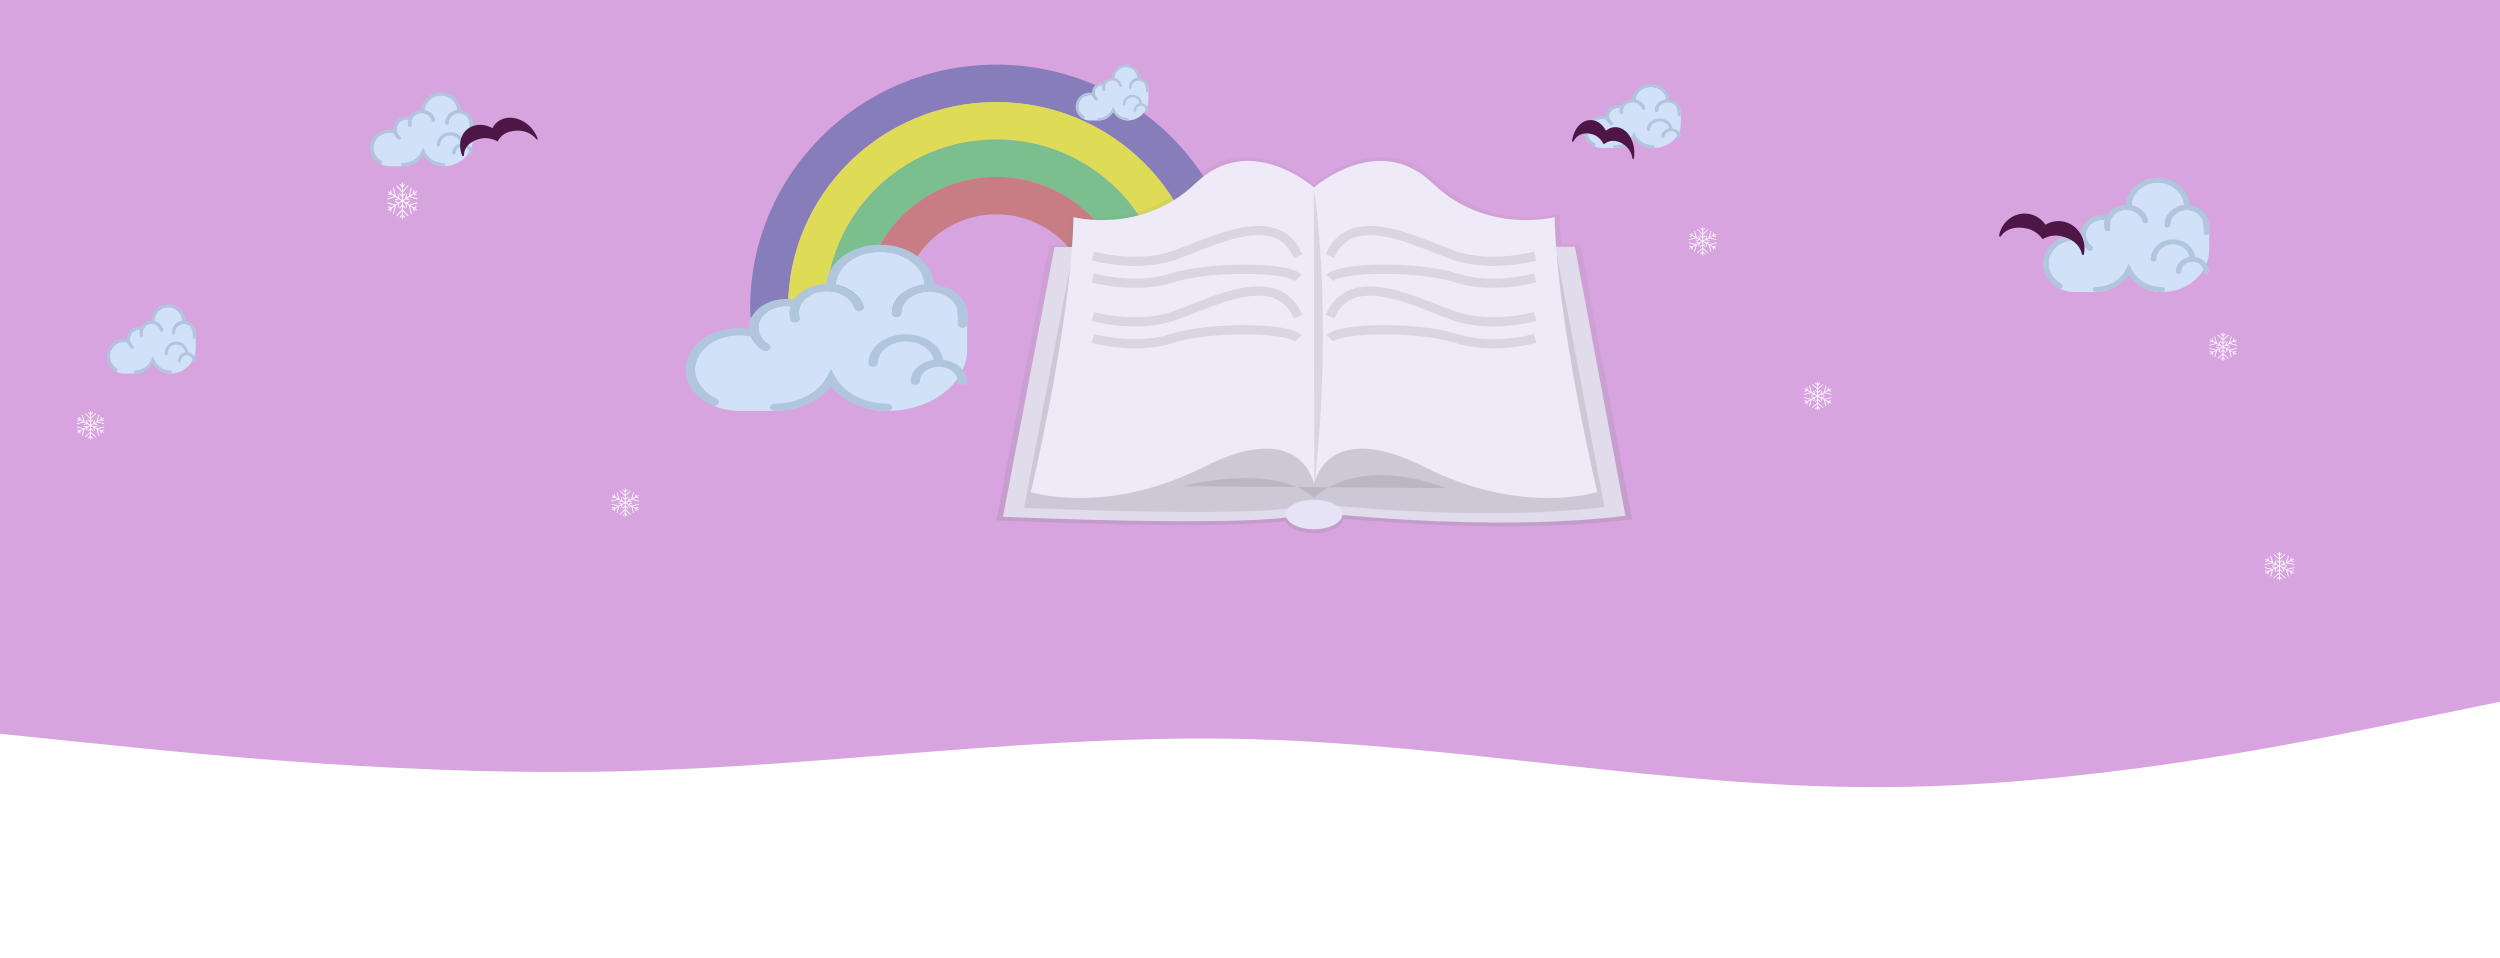 <svg width="1083" height="415" viewBox="0 0 1083 415" fill="none" xmlns="http://www.w3.org/2000/svg">
<rect width="1083" height="415" fill="#D8A4E0"/>
<g opacity="0.9">
<rect width="1083" height="274" fill="#D8A4E0"/>
<path d="M341.482 137.404C341.422 136.059 341.379 134.711 341.379 133.352C341.379 84.198 381.856 44.207 431.614 44.207C481.372 44.207 521.848 84.195 521.848 133.352C521.848 134.711 521.806 136.059 521.745 137.404H538.153C538.196 136.056 538.249 134.711 538.249 133.352C538.249 75.166 490.507 28 431.61 28C372.713 28 324.971 75.166 324.971 133.352C324.971 134.711 325.024 136.056 325.074 137.404H341.482Z" fill="#7E79B6"/>
<path d="M357.99 137.404C357.915 136.056 357.784 134.721 357.784 133.352C357.784 93.135 390.902 60.417 431.61 60.417C472.318 60.417 505.436 93.139 505.436 133.352C505.436 134.718 505.305 136.056 505.23 137.404H521.742C521.802 136.059 521.845 134.711 521.845 133.352C521.845 84.198 481.368 44.206 431.61 44.206C381.852 44.206 341.376 84.198 341.376 133.352C341.376 134.711 341.418 136.059 341.479 137.404H357.99Z" fill="#DFE247"/>
<path d="M374.398 137.404C374.302 136.059 374.192 134.721 374.192 133.352C374.192 102.073 399.949 76.623 431.614 76.623C463.278 76.623 489.035 102.069 489.035 133.352C489.035 134.718 488.925 136.059 488.829 137.404H505.234C505.309 136.056 505.44 134.721 505.44 133.352C505.44 93.135 472.321 60.417 431.614 60.417C390.906 60.417 357.784 93.135 357.784 133.352C357.784 134.718 357.915 136.056 357.99 137.404H374.398Z" fill="#71C285"/>
<path d="M390.803 137.404C390.668 136.07 390.597 134.721 390.597 133.352C390.597 111.01 408.996 92.833 431.61 92.833C454.225 92.833 472.624 111.014 472.624 133.352C472.624 134.718 472.549 136.07 472.417 137.404H488.822C488.918 136.059 489.028 134.721 489.028 133.352C489.028 102.073 463.271 76.623 431.607 76.623C399.942 76.623 374.185 102.069 374.185 133.352C374.185 134.718 374.295 136.059 374.391 137.404H390.803Z" fill="#C57979"/>
<path d="M672.694 117.484C670.077 119.622 659.286 120.091 659.286 120.091C659.286 120.091 663.676 108.16 666.293 106.02C667.55 105.032 669.078 104.681 670.547 105.042C672.016 105.402 673.31 106.447 674.149 107.949C674.988 109.452 675.306 111.293 675.034 113.077C674.762 114.86 673.922 116.443 672.694 117.484Z" fill="#6C63FF"/>
<path d="M646.399 126.24C648.855 128.64 659.572 130.224 659.572 130.224C659.572 130.224 656.043 117.87 653.587 115.48C652.404 114.37 650.908 113.865 649.421 114.075C647.933 114.284 646.573 115.19 645.632 116.598C644.691 118.007 644.244 119.806 644.388 121.609C644.531 123.411 645.253 125.074 646.399 126.24Z" fill="#6C63FF"/>
<path d="M672.694 117.484C670.077 119.622 659.286 120.091 659.286 120.091C659.286 120.091 663.676 108.16 666.293 106.02C667.55 105.032 669.078 104.681 670.547 105.042C672.016 105.402 673.31 106.447 674.149 107.949C674.988 109.452 675.306 111.293 675.034 113.077C674.762 114.86 673.922 116.443 672.694 117.484Z" fill="#FC6681"/>
<path d="M646.399 126.24C648.855 128.64 659.572 130.224 659.572 130.224C659.572 130.224 656.043 117.87 653.587 115.48C652.404 114.37 650.908 113.865 649.421 114.075C647.933 114.284 646.573 115.19 645.632 116.598C644.691 118.007 644.244 119.806 644.388 121.609C644.531 123.411 645.253 125.074 646.399 126.24Z" fill="#FC6681"/>
<path d="M707 225.018L684.629 105.964H676.318C675.986 101.415 675.764 97.008 675.679 92.857C675.679 92.857 645.549 100.831 621.521 77.761C597.493 54.69 569.244 79.756 569.244 79.756L569.134 79.66V79.614V79.672C567.173 77.992 540.111 55.561 516.975 77.779C492.957 100.85 462.816 92.876 462.816 92.876C462.732 97.079 462.507 101.523 462.167 106.116H454.456L431.61 225.447C431.61 225.447 524.479 229.653 557.023 225.774C558.19 228.758 563.22 231 569.246 231C576.018 231 581.526 228.168 581.717 224.638C607.05 226.97 661.561 230.697 707 225.018Z" fill="url(#paint0_linear)"/>
<path d="M456.848 107.011L434.483 223.86C434.483 223.86 557.603 229.437 567.518 221.63C567.518 221.63 643.95 230.972 704.127 223.443L682.224 106.875L456.848 107.011Z" fill="#E2E2EC"/>
<path opacity="0.1" d="M464.458 111.048L443.606 219.987C443.606 219.987 558.394 225.188 567.638 217.908C567.638 217.908 638.897 226.618 695.001 219.597L674.574 110.918L464.458 111.048Z" fill="black"/>
<path d="M673.463 94.046C673.463 94.046 643.95 101.854 620.433 79.265C596.916 56.676 569.246 81.217 569.246 81.217C569.246 81.217 541.58 56.676 518.062 79.265C494.545 101.854 465.032 94.046 465.032 94.046C464.103 139.502 446.589 213.124 446.589 213.124C446.589 213.124 478.867 223.721 521.522 202.25C564.178 180.779 569.249 209.779 569.249 209.779C569.249 209.779 574.32 180.776 616.976 202.25C659.631 223.724 691.909 213.124 691.909 213.124C691.909 213.124 674.385 139.502 673.463 94.046Z" fill="#F1F2FB"/>
<path opacity="0.1" d="M512.299 210.622C512.299 210.622 551.265 200.026 569.241 215.641C569.241 215.641 586.533 196.678 626.651 211.459" fill="black"/>
<path d="M569.246 229.298C575.996 229.298 581.467 226.426 581.467 222.884C581.467 219.341 575.996 216.469 569.246 216.469C562.497 216.469 557.026 219.341 557.026 222.884C557.026 226.426 562.497 229.298 569.246 229.298Z" fill="#E8EAF8"/>
<path opacity="0.1" d="M569.131 81.078C569.131 81.078 577.892 134.9 569.361 210.752L569.131 81.078Z" fill="black"/>
<path opacity="0.1" d="M473.474 110.918C473.474 110.918 491.826 116.076 507.711 110.918C523.596 105.761 552.761 88.888 562.355 110.918" stroke="black" stroke-width="4" stroke-miterlimit="10"/>
<path opacity="0.1" d="M473.474 120.4C473.474 120.4 491.826 125.557 507.711 120.4C523.596 115.242 557.991 115.52 562.355 120.4" stroke="black" stroke-width="4" stroke-miterlimit="10"/>
<path opacity="0.1" d="M473.474 137.118C473.474 137.118 491.826 142.275 507.711 137.118C523.596 131.96 552.761 115.088 562.355 137.118" stroke="black" stroke-width="4" stroke-miterlimit="10"/>
<path opacity="0.1" d="M473.474 146.611C473.474 146.611 491.826 151.769 507.711 146.611C523.596 141.454 557.991 141.732 562.355 146.611" stroke="black" stroke-width="4" stroke-miterlimit="10"/>
<path opacity="0.1" d="M665.021 110.918C665.021 110.918 646.67 116.076 630.785 110.918C614.9 105.761 585.734 88.888 576.141 110.918" stroke="black" stroke-width="4" stroke-miterlimit="10"/>
<path opacity="0.1" d="M665.021 120.4C665.021 120.4 646.67 125.557 630.785 120.4C614.9 115.242 580.505 115.52 576.141 120.4" stroke="black" stroke-width="4" stroke-miterlimit="10"/>
<path opacity="0.1" d="M665.021 137.118C665.021 137.118 646.67 142.275 630.785 137.118C614.9 131.96 585.734 115.088 576.141 137.118" stroke="black" stroke-width="4" stroke-miterlimit="10"/>
<path opacity="0.1" d="M665.021 146.611C665.021 146.611 646.67 151.769 630.785 146.611C614.9 141.454 580.505 141.732 576.141 146.611" stroke="black" stroke-width="4" stroke-miterlimit="10"/>
<path d="M418.937 134.173H418.772C418.844 134.649 418.892 135.13 418.892 135.621C418.892 136.487 417.984 137.186 416.859 137.186C415.735 137.186 414.826 136.487 414.826 135.621C414.826 130.442 409.355 126.23 402.628 126.23C395.901 126.23 390.43 130.442 390.43 135.621C390.43 136.487 389.521 137.186 388.397 137.186C387.273 137.186 386.364 136.487 386.364 135.621C386.364 129.26 392.563 124.003 400.55 123.214C400.091 115.327 391.638 109.013 381.281 109.013C370.891 109.013 362.413 115.368 362.006 123.292C363.692 123.599 365.324 124.106 366.841 124.828C370.533 126.588 373.115 129.351 374.111 132.607C374.367 133.449 373.69 134.291 372.598 134.489C371.505 134.679 370.411 134.165 370.153 133.325C368.612 128.282 362.023 125.145 355.487 126.333C348.938 127.52 344.864 132.585 346.405 137.626C346.661 138.467 345.984 139.309 344.89 139.507C344.736 139.536 344.579 139.548 344.425 139.548C343.504 139.548 342.668 139.061 342.447 138.341C341.849 136.383 341.902 134.425 342.471 132.591C338.287 132.12 334.061 133.336 331.304 135.912C328.746 138.305 328 141.387 328.915 144.184C328.917 144.203 328.929 144.219 328.931 144.237C329.553 146.094 330.903 147.822 332.967 149.132C333.833 149.683 333.957 150.667 333.245 151.336C332.843 151.711 332.261 151.905 331.674 151.905C331.218 151.905 330.763 151.789 330.383 151.548C327.909 149.98 326.138 147.931 325.207 145.63C316.987 143.981 308.345 146.643 303.88 152.301C301.203 155.695 300.4 159.689 301.624 163.547C302.848 167.407 305.948 170.667 310.358 172.73C311.317 173.179 311.622 174.14 311.039 174.881C310.656 175.366 309.985 175.632 309.3 175.632C309.03 175.632 308.762 175.576 308.503 175.489C311.716 176.954 315.414 177.851 319.368 177.983L336.057 177.987C346.846 177.854 356.088 172.728 360.028 165.479C364.019 172.824 373.452 178 384.425 178C403.482 178 418.986 166.064 418.986 151.392V135.74L418.937 134.173Z" fill="#D0E8F9"/>
<path d="M404.616 123.32C404.147 113.712 393.874 106 381.281 106C368.795 106 358.593 113.582 357.963 123.076C356.828 123.095 355.688 123.198 354.555 123.403C349.806 124.264 346.047 126.662 343.925 129.745C338.066 128.83 332.036 130.423 328.169 134.037C325.625 136.416 324.349 139.371 324.489 142.425C315.076 141.12 305.501 144.341 300.41 150.789C297.165 154.898 296.195 159.733 297.676 164.403C299.156 169.074 302.911 173.021 308.247 175.519C308.577 175.674 308.943 175.748 309.302 175.748C309.99 175.748 310.658 175.48 311.041 174.996C311.624 174.256 311.319 173.295 310.36 172.846C305.95 170.783 302.85 167.523 301.626 163.663C300.402 159.805 301.205 155.81 303.882 152.417C308.347 146.76 316.989 144.098 325.209 145.746C326.14 148.049 327.913 150.096 330.385 151.664C330.765 151.904 331.22 152.021 331.676 152.021C332.263 152.021 332.845 151.827 333.247 151.451C333.961 150.783 333.835 149.797 332.969 149.248C330.903 147.939 329.555 146.21 328.933 144.353C328.931 144.334 328.919 144.319 328.917 144.3C328.002 141.503 328.748 138.421 331.306 136.028C334.063 133.452 338.289 132.236 342.473 132.707C341.904 134.543 341.849 136.499 342.449 138.457C342.668 139.179 343.506 139.664 344.427 139.664C344.581 139.664 344.738 139.65 344.892 139.623C345.986 139.424 346.663 138.582 346.407 137.742C344.866 132.7 348.94 127.636 355.489 126.449C362.025 125.261 368.614 128.398 370.155 133.441C370.413 134.281 371.507 134.795 372.6 134.605C373.692 134.407 374.369 133.564 374.113 132.722C373.117 129.467 370.535 126.704 366.843 124.943C365.326 124.22 363.694 123.715 362.008 123.408C362.415 115.483 370.893 109.129 381.283 109.129C391.64 109.129 400.095 115.441 400.552 123.33C392.565 124.119 386.366 129.376 386.366 135.737C386.366 136.602 387.275 137.302 388.399 137.302C389.523 137.302 390.432 136.602 390.432 135.737C390.432 130.558 395.903 126.346 402.63 126.346C409.357 126.346 414.922 130.558 414.922 135.737C414.922 135.781 414.922 137.814 414.922 140.432C414.922 141.296 415.833 141.998 416.955 141.998C418.077 141.998 418.988 141.296 418.988 140.432V135.737C418.986 129.354 412.649 124.079 404.616 123.32Z" fill="#ABCADD"/>
<path d="M384.424 177.998C374.314 177.998 365.129 173.916 360.028 167.372C354.927 173.916 345.742 177.998 335.632 177.998C334.51 177.998 333.599 177.299 333.599 176.433C333.599 175.568 334.51 174.868 335.632 174.868C345.498 174.868 354.338 170.331 358.154 163.308L360.028 159.855L361.903 163.308C365.717 170.329 374.558 174.868 384.424 174.868C385.547 174.868 386.457 175.568 386.457 176.433C386.457 177.299 385.549 177.998 384.424 177.998Z" fill="#ABCADD"/>
<path d="M408.611 155.89C407.68 149.662 400.798 144.806 392.463 144.806C383.495 144.806 376.199 150.423 376.199 157.327C376.199 158.191 377.11 158.892 378.232 158.892C379.354 158.892 380.265 158.191 380.265 157.327C380.265 152.148 385.736 147.936 392.463 147.936C398.568 147.936 403.624 151.409 404.509 155.921C398.822 156.718 394.496 160.55 394.496 165.153C394.496 166.017 395.407 166.718 396.529 166.718C397.651 166.718 398.562 166.017 398.562 165.153C398.562 161.7 402.209 158.892 406.694 158.892C411.179 158.892 414.826 161.7 414.826 165.153C414.826 166.017 415.737 166.718 416.859 166.718C417.982 166.718 418.892 166.017 418.892 165.153C418.892 160.478 414.428 156.602 408.611 155.89Z" fill="#ABCADD"/>
<path d="M204.807 52.522H204.747C204.773 52.733 204.791 52.947 204.791 53.165C204.791 53.55 204.459 53.861 204.048 53.861C203.637 53.861 203.305 53.55 203.305 53.165C203.305 50.863 201.306 48.991 198.847 48.991C196.389 48.991 194.39 50.863 194.39 53.165C194.39 53.55 194.058 53.861 193.647 53.861C193.236 53.861 192.904 53.55 192.904 53.165C192.904 50.338 195.169 48.001 198.088 47.651C197.92 44.145 194.831 41.339 191.046 41.339C187.249 41.339 184.151 44.163 184.003 47.685C184.618 47.822 185.215 48.047 185.769 48.368C187.118 49.15 188.062 50.378 188.426 51.825C188.52 52.199 188.272 52.574 187.873 52.662C187.474 52.746 187.074 52.518 186.98 52.144C186.416 49.903 184.009 48.509 181.62 49.037C179.227 49.564 177.738 51.815 178.301 54.056C178.395 54.43 178.148 54.804 177.748 54.892C177.691 54.905 177.634 54.91 177.578 54.91C177.241 54.91 176.936 54.694 176.855 54.374C176.636 53.504 176.656 52.633 176.864 51.818C175.335 51.609 173.79 52.149 172.783 53.294C171.848 54.358 171.575 55.728 171.91 56.971C171.911 56.979 171.915 56.986 171.916 56.994C172.143 57.819 172.636 58.587 173.39 59.17C173.707 59.414 173.752 59.852 173.492 60.149C173.345 60.316 173.133 60.402 172.918 60.402C172.752 60.402 172.585 60.351 172.446 60.244C171.542 59.547 170.895 58.636 170.555 57.614C167.551 56.88 164.393 58.064 162.761 60.578C161.783 62.087 161.489 63.862 161.937 65.576C162.384 67.292 163.517 68.741 165.128 69.658C165.479 69.857 165.59 70.285 165.377 70.614C165.237 70.829 164.992 70.948 164.742 70.948C164.643 70.948 164.545 70.922 164.451 70.884C165.625 71.535 166.976 71.934 168.421 71.992L174.52 71.994C178.463 71.935 181.84 69.657 183.28 66.435C184.738 69.7 188.185 72 192.195 72C199.159 72 204.825 66.695 204.825 60.174V53.218L204.807 52.522Z" fill="#D0E8F9"/>
<path d="M199.574 47.698C199.402 43.427 195.648 40 191.046 40C186.483 40 182.755 43.37 182.525 47.589C182.11 47.598 181.694 47.644 181.28 47.735C179.544 48.117 178.171 49.183 177.395 50.553C175.254 50.147 173.05 50.855 171.637 52.461C170.708 53.518 170.241 54.832 170.292 56.189C166.853 55.609 163.353 57.04 161.493 59.906C160.307 61.732 159.953 63.881 160.494 65.957C161.035 68.033 162.407 69.787 164.357 70.897C164.477 70.966 164.611 70.999 164.743 70.999C164.994 70.999 165.238 70.88 165.378 70.665C165.591 70.336 165.48 69.909 165.129 69.709C163.518 68.792 162.385 67.343 161.937 65.628C161.49 63.913 161.784 62.138 162.762 60.63C164.393 58.116 167.552 56.932 170.555 57.665C170.896 58.688 171.544 59.598 172.447 60.295C172.586 60.402 172.752 60.454 172.919 60.454C173.133 60.454 173.346 60.367 173.493 60.201C173.754 59.904 173.708 59.465 173.391 59.221C172.636 58.64 172.144 57.871 171.916 57.046C171.916 57.038 171.911 57.031 171.911 57.022C171.576 55.779 171.849 54.409 172.783 53.346C173.791 52.201 175.335 51.66 176.864 51.87C176.656 52.686 176.636 53.555 176.856 54.425C176.936 54.746 177.242 54.962 177.578 54.962C177.635 54.962 177.692 54.956 177.749 54.944C178.148 54.855 178.396 54.481 178.302 54.108C177.739 51.867 179.228 49.616 181.621 49.089C184.009 48.56 186.417 49.955 186.98 52.196C187.075 52.569 187.474 52.798 187.874 52.714C188.273 52.625 188.52 52.251 188.427 51.877C188.063 50.43 187.119 49.202 185.77 48.419C185.216 48.098 184.619 47.873 184.003 47.737C184.152 44.215 187.25 41.391 191.047 41.391C194.832 41.391 197.922 44.196 198.089 47.702C195.17 48.053 192.904 50.389 192.904 53.216C192.904 53.601 193.237 53.912 193.647 53.912C194.058 53.912 194.39 53.601 194.39 53.216C194.39 50.914 196.39 49.043 198.848 49.043C201.306 49.043 203.34 50.914 203.34 53.216C203.34 53.236 203.34 54.139 203.34 55.303C203.34 55.687 203.673 55.999 204.083 55.999C204.493 55.999 204.826 55.687 204.826 55.303V53.216C204.825 50.38 202.509 48.035 199.574 47.698Z" fill="#ABCADD"/>
<path d="M192.195 71.999C188.5 71.999 185.144 70.185 183.28 67.277C181.416 70.185 178.059 71.999 174.364 71.999C173.954 71.999 173.621 71.688 173.621 71.304C173.621 70.919 173.954 70.608 174.364 70.608C177.97 70.608 181.2 68.591 182.595 65.47L183.28 63.935L183.965 65.47C185.358 68.591 188.589 70.608 192.195 70.608C192.605 70.608 192.938 70.919 192.938 71.304C192.938 71.688 192.606 71.999 192.195 71.999Z" fill="#ABCADD"/>
<path d="M201.034 62.173C200.693 59.406 198.179 57.247 195.133 57.247C191.855 57.247 189.189 59.744 189.189 62.812C189.189 63.196 189.522 63.508 189.932 63.508C190.342 63.508 190.675 63.196 190.675 62.812C190.675 60.51 192.674 58.638 195.133 58.638C197.364 58.638 199.211 60.182 199.534 62.187C197.456 62.541 195.875 64.244 195.875 66.29C195.875 66.674 196.208 66.986 196.618 66.986C197.029 66.986 197.361 66.674 197.361 66.29C197.361 64.756 198.694 63.508 200.333 63.508C201.972 63.508 203.305 64.756 203.305 66.29C203.305 66.674 203.638 66.986 204.048 66.986C204.458 66.986 204.791 66.674 204.791 66.29C204.791 64.212 203.159 62.49 201.034 62.173Z" fill="#ABCADD"/>
<path d="M208.019 60.092C210.521 59.495 213.202 59.991 215.59 61.27C216.652 59.17 218.526 57.588 221.031 56.989C225.253 55.982 229.506 56.809 232.365 60.315C232.47 60.447 232.639 60.496 232.766 60.441C232.895 60.384 232.949 60.232 232.896 60.077C232.837 59.904 232.773 59.728 232.704 59.553C230.4 53.676 224.164 49.949 218.772 51.234C216.269 51.83 214.399 53.409 213.337 55.51C210.951 54.232 208.265 53.741 205.763 54.334C200.371 55.618 197.868 61.427 200.17 67.308C200.253 67.514 200.45 67.657 200.649 67.655C200.845 67.655 200.988 67.51 200.994 67.308C201.088 63.442 203.962 61.06 208.019 60.092Z" fill="#3E0735"/>
<path d="M180.512 87.684L177.285 88.639L176.257 87.982L177.354 87.657C177.466 87.624 177.532 87.497 177.502 87.374C177.472 87.251 177.358 87.177 177.246 87.211L175.745 87.655L174.718 87L175.746 86.344L177.246 86.789C177.264 86.794 177.282 86.797 177.3 86.797C177.393 86.797 177.477 86.729 177.502 86.625C177.531 86.502 177.466 86.375 177.354 86.343L176.257 86.017L177.287 85.36L180.513 86.316C180.531 86.322 180.549 86.324 180.567 86.324C180.659 86.324 180.743 86.256 180.768 86.153C180.798 86.029 180.732 85.903 180.62 85.87L177.797 85.034L179.058 84.229L180.29 84.594C180.308 84.6 180.326 84.602 180.344 84.602C180.436 84.602 180.521 84.534 180.546 84.43C180.575 84.307 180.509 84.18 180.398 84.148L179.57 83.902L180.488 83.316C180.587 83.252 180.621 83.11 180.565 83C180.506 82.889 180.379 82.852 180.279 82.915L179.362 83.501L179.583 82.587C179.613 82.464 179.547 82.337 179.435 82.304C179.323 82.272 179.209 82.344 179.179 82.468L178.85 83.829L177.589 84.635L178.345 81.514C178.375 81.39 178.309 81.264 178.198 81.231C178.084 81.198 177.972 81.27 177.941 81.394L177.078 84.962L176.048 85.619L176.343 84.406C176.372 84.283 176.306 84.156 176.195 84.123C176.082 84.091 175.969 84.163 175.939 84.287L175.536 85.947L174.51 86.601V85.289L175.608 84.073C175.69 83.983 175.69 83.836 175.608 83.746C175.527 83.656 175.394 83.656 175.313 83.746L174.51 84.635V83.32L176.87 80.708C176.952 80.618 176.952 80.471 176.87 80.381C176.789 80.291 176.656 80.291 176.575 80.381L174.51 82.666V81.057L175.411 80.059C175.492 79.969 175.492 79.823 175.411 79.733C175.33 79.643 175.197 79.643 175.116 79.733L174.51 80.403V79.231C174.51 79.103 174.415 79 174.301 79C174.186 79 174.092 79.103 174.092 79.231V80.403L173.486 79.732C173.404 79.642 173.272 79.642 173.19 79.732C173.109 79.823 173.109 79.969 173.19 80.059L174.092 81.056V82.666L172.027 80.381C171.945 80.29 171.813 80.29 171.731 80.381C171.65 80.471 171.65 80.617 171.731 80.707L174.092 83.319V84.635L173.289 83.746C173.207 83.656 173.074 83.656 172.994 83.746C172.912 83.836 172.912 83.982 172.994 84.072L174.092 85.288V86.6L173.065 85.944L172.663 84.284C172.633 84.161 172.519 84.088 172.407 84.121C172.295 84.153 172.229 84.28 172.259 84.403L172.552 85.617L171.523 84.959L170.66 81.392C170.629 81.268 170.516 81.196 170.403 81.228C170.292 81.261 170.226 81.388 170.255 81.511L171.012 84.632L169.751 83.827L169.422 82.465C169.392 82.341 169.279 82.269 169.166 82.301C169.054 82.334 168.989 82.461 169.018 82.584L169.24 83.499L168.323 82.914C168.224 82.851 168.095 82.888 168.038 82.998C167.98 83.109 168.014 83.25 168.114 83.314L169.032 83.9L168.203 84.146C168.092 84.179 168.026 84.306 168.055 84.429C168.081 84.532 168.166 84.6 168.256 84.6C168.275 84.6 168.293 84.598 168.311 84.592L169.543 84.227L170.804 85.032L167.981 85.868C167.869 85.901 167.803 86.028 167.833 86.151C167.859 86.254 167.943 86.322 168.035 86.322C168.053 86.322 168.071 86.32 168.089 86.314L171.315 85.358L172.344 86.015L171.246 86.341C171.135 86.374 171.069 86.501 171.099 86.623C171.124 86.727 171.209 86.795 171.299 86.795C171.317 86.795 171.335 86.793 171.355 86.787L172.855 86.342L173.882 86.998L172.855 87.654L171.353 87.21C171.244 87.177 171.129 87.25 171.099 87.373C171.069 87.497 171.135 87.623 171.246 87.655L172.344 87.981L171.314 88.638L168.088 87.683C167.979 87.651 167.863 87.723 167.833 87.847C167.803 87.97 167.869 88.097 167.981 88.128L170.803 88.966L169.542 89.77L168.311 89.406C168.199 89.373 168.086 89.446 168.055 89.57C168.026 89.693 168.092 89.82 168.203 89.852L169.031 90.097L168.113 90.684C168.014 90.748 167.98 90.889 168.036 91C168.075 91.074 168.145 91.115 168.217 91.115C168.253 91.115 168.289 91.106 168.322 91.085L169.239 90.498L169.018 91.413C168.989 91.537 169.054 91.663 169.165 91.695C169.183 91.701 169.201 91.704 169.219 91.704C169.312 91.704 169.396 91.636 169.421 91.532L169.75 90.171L171.011 89.367L170.254 92.487C170.225 92.612 170.291 92.737 170.402 92.77C170.42 92.776 170.438 92.778 170.456 92.778C170.548 92.778 170.633 92.71 170.657 92.607L171.521 89.039L172.55 88.381L172.257 89.595C172.228 89.719 172.294 89.845 172.405 89.877C172.423 89.883 172.441 89.885 172.459 89.885C172.551 89.885 172.635 89.818 172.66 89.714L173.062 88.054L174.089 87.398V88.71L172.991 89.925C172.909 90.015 172.909 90.162 172.991 90.252C173.072 90.342 173.204 90.342 173.286 90.252L174.09 89.366V90.681L171.73 93.293C171.648 93.383 171.648 93.53 171.73 93.62C171.811 93.71 171.944 93.71 172.025 93.62L174.09 91.334V92.944L173.189 93.941C173.108 94.03 173.108 94.177 173.189 94.267C173.27 94.357 173.403 94.357 173.484 94.267L174.09 93.597V94.769C174.09 94.896 174.184 95 174.299 95C174.414 95 174.508 94.896 174.508 94.769V93.597L175.114 94.267C175.155 94.313 175.209 94.335 175.262 94.335C175.316 94.335 175.369 94.312 175.41 94.267C175.49 94.177 175.49 94.03 175.41 93.941L174.508 92.944V91.334L176.573 93.62C176.614 93.665 176.668 93.687 176.721 93.687C176.775 93.687 176.828 93.664 176.869 93.62C176.95 93.53 176.95 93.383 176.869 93.293L174.509 90.681V89.366L175.312 90.255C175.353 90.3 175.406 90.322 175.46 90.322C175.513 90.322 175.567 90.299 175.607 90.255C175.689 90.165 175.689 90.018 175.607 89.928L174.509 88.712V87.4L175.536 88.056L175.937 89.716C175.963 89.82 176.047 89.887 176.139 89.887C176.156 89.887 176.175 89.885 176.193 89.879C176.305 89.847 176.371 89.719 176.341 89.597L176.047 88.384L177.076 89.041L177.94 92.609C177.965 92.712 178.05 92.78 178.142 92.78C178.16 92.78 178.177 92.778 178.196 92.772C178.308 92.739 178.373 92.612 178.344 92.489L177.587 89.368L178.849 90.173L179.178 91.535C179.204 91.638 179.288 91.706 179.38 91.706C179.397 91.706 179.415 91.703 179.433 91.697C179.545 91.665 179.611 91.537 179.581 91.415L179.36 90.5L180.277 91.087C180.311 91.108 180.347 91.117 180.382 91.117C180.453 91.117 180.524 91.077 180.563 91.002C180.621 90.892 180.587 90.75 180.486 90.686L179.569 90.099L180.396 89.854C180.508 89.822 180.574 89.694 180.544 89.572C180.514 89.448 180.4 89.375 180.288 89.408L179.058 89.774L177.796 88.968L180.618 88.132C180.731 88.099 180.797 87.972 180.766 87.849C180.738 87.725 180.623 87.652 180.512 87.684Z" fill="white"/>
<path d="M956.97 96.376H956.873C956.915 96.704 956.944 97.034 956.944 97.372C956.944 97.967 956.407 98.448 955.744 98.448C955.08 98.448 954.544 97.967 954.544 97.372C954.544 93.81 951.314 90.913 947.344 90.913C943.373 90.913 940.143 93.81 940.143 97.372C940.143 97.967 939.607 98.448 938.943 98.448C938.28 98.448 937.743 97.967 937.743 97.372C937.743 92.997 941.402 89.381 946.117 88.839C945.846 83.415 940.856 79.072 934.743 79.072C928.61 79.072 923.606 83.443 923.366 88.893C924.361 89.104 925.324 89.453 926.22 89.949C928.399 91.16 929.923 93.06 930.511 95.299C930.662 95.878 930.262 96.457 929.618 96.594C928.972 96.724 928.327 96.371 928.174 95.793C927.265 92.325 923.376 90.167 919.518 90.984C915.652 91.8 913.247 95.284 914.157 98.751C914.308 99.329 913.909 99.908 913.263 100.045C913.172 100.064 913.079 100.073 912.988 100.073C912.445 100.073 911.951 99.738 911.821 99.243C911.468 97.896 911.499 96.55 911.835 95.288C909.365 94.964 906.871 95.8 905.243 97.572C903.734 99.218 903.293 101.338 903.833 103.261C903.834 103.274 903.842 103.285 903.843 103.298C904.21 104.575 905.007 105.763 906.225 106.664C906.736 107.043 906.809 107.72 906.389 108.18C906.152 108.438 905.809 108.571 905.462 108.571C905.193 108.571 904.924 108.492 904.7 108.326C903.239 107.247 902.194 105.838 901.644 104.256C896.793 103.121 891.692 104.952 889.056 108.844C887.476 111.178 887.002 113.925 887.724 116.578C888.447 119.233 890.277 121.475 892.88 122.894C893.446 123.203 893.626 123.864 893.282 124.373C893.056 124.707 892.66 124.89 892.256 124.89C892.096 124.89 891.938 124.851 891.785 124.792C893.681 125.799 895.864 126.416 898.198 126.506L908.049 126.51C914.417 126.418 919.873 122.893 922.198 117.907C924.554 122.958 930.122 126.518 936.599 126.518C947.848 126.518 956.999 118.309 956.999 108.218V97.454L956.97 96.376Z" fill="#D0E8F9"/>
<path d="M948.517 88.912C948.24 82.304 942.176 77 934.743 77C927.373 77 921.351 82.214 920.979 88.744C920.31 88.757 919.636 88.828 918.968 88.969C916.165 89.561 913.946 91.21 912.693 93.331C909.235 92.701 905.675 93.797 903.393 96.283C901.892 97.919 901.138 99.951 901.221 102.051C895.665 101.154 890.013 103.369 887.008 107.804C885.093 110.63 884.52 113.955 885.394 117.167C886.268 120.379 888.484 123.094 891.634 124.812C891.828 124.919 892.044 124.969 892.257 124.969C892.662 124.969 893.057 124.785 893.283 124.452C893.627 123.943 893.447 123.282 892.881 122.973C890.278 121.555 888.448 119.312 887.726 116.658C887.003 114.004 887.477 111.257 889.058 108.923C891.693 105.033 896.794 103.202 901.646 104.336C902.195 105.919 903.242 107.327 904.701 108.406C904.925 108.57 905.194 108.651 905.463 108.651C905.81 108.651 906.153 108.518 906.391 108.259C906.812 107.8 906.737 107.121 906.226 106.744C905.007 105.844 904.211 104.654 903.844 103.378C903.843 103.365 903.836 103.354 903.835 103.341C903.295 101.417 903.735 99.298 905.245 97.652C906.872 95.88 909.367 95.044 911.836 95.368C911.5 96.63 911.468 97.976 911.822 99.323C911.951 99.819 912.446 100.152 912.989 100.152C913.081 100.152 913.173 100.143 913.264 100.124C913.91 99.988 914.309 99.409 914.158 98.831C913.249 95.363 915.653 91.88 919.519 91.064C923.377 90.247 927.266 92.404 928.176 95.873C928.328 96.451 928.974 96.804 929.619 96.673C930.264 96.537 930.663 95.957 930.512 95.378C929.924 93.139 928.4 91.239 926.221 90.028C925.326 89.531 924.362 89.183 923.367 88.972C923.607 83.522 928.611 79.152 934.745 79.152C940.857 79.152 945.848 83.493 946.118 88.919C941.403 89.461 937.745 93.077 937.745 97.452C937.745 98.047 938.281 98.528 938.945 98.528C939.608 98.528 940.145 98.047 940.145 97.452C940.145 93.89 943.374 90.993 947.345 90.993C951.316 90.993 954.6 93.89 954.6 97.452C954.6 97.482 954.6 98.88 954.6 100.681C954.6 101.275 955.138 101.757 955.8 101.757C956.462 101.757 957 101.275 957 100.681V97.452C956.999 93.062 953.258 89.434 948.517 88.912Z" fill="#ABCADD"/>
<path d="M936.598 126.517C930.631 126.517 925.209 123.71 922.198 119.209C919.187 123.71 913.766 126.517 907.798 126.517C907.136 126.517 906.598 126.036 906.598 125.441C906.598 124.845 907.136 124.364 907.798 124.364C913.622 124.364 918.839 121.244 921.092 116.414L922.198 114.039L923.305 116.414C925.556 121.243 930.775 124.364 936.598 124.364C937.261 124.364 937.798 124.845 937.798 125.441C937.798 126.036 937.262 126.517 936.598 126.517Z" fill="#ABCADD"/>
<path d="M950.875 111.312C950.326 107.029 946.263 103.689 941.343 103.689C936.05 103.689 931.743 107.552 931.743 112.3C931.743 112.895 932.281 113.377 932.943 113.377C933.606 113.377 934.143 112.895 934.143 112.3C934.143 108.738 937.373 105.842 941.343 105.842C944.947 105.842 947.931 108.23 948.453 111.334C945.097 111.882 942.543 114.517 942.543 117.683C942.543 118.277 943.081 118.759 943.743 118.759C944.406 118.759 944.943 118.277 944.943 117.683C944.943 115.308 947.096 113.377 949.743 113.377C952.391 113.377 954.544 115.308 954.544 117.683C954.544 118.277 955.081 118.759 955.744 118.759C956.406 118.759 956.944 118.277 956.944 117.683C956.944 114.467 954.308 111.802 950.875 111.312Z" fill="#ABCADD"/>
<path d="M497.454 37.463H497.412C497.43 37.623 497.443 37.784 497.443 37.949C497.443 38.24 497.208 38.475 496.918 38.475C496.628 38.475 496.394 38.24 496.394 37.949C496.394 36.209 494.983 34.795 493.247 34.795C491.512 34.795 490.101 36.209 490.101 37.949C490.101 38.24 489.866 38.475 489.576 38.475C489.286 38.475 489.052 38.24 489.052 37.949C489.052 35.813 490.651 34.047 492.711 33.782C492.593 31.133 490.412 29.012 487.741 29.012C485.06 29.012 482.874 31.146 482.769 33.808C483.203 33.911 483.625 34.081 484.016 34.324C484.968 34.915 485.634 35.843 485.891 36.937C485.957 37.219 485.783 37.502 485.501 37.569C485.219 37.633 484.937 37.46 484.87 37.178C484.473 35.484 482.773 34.431 481.087 34.83C479.398 35.228 478.347 36.929 478.744 38.623C478.81 38.905 478.636 39.188 478.354 39.255C478.314 39.264 478.273 39.268 478.233 39.268C477.996 39.268 477.78 39.105 477.723 38.863C477.569 38.205 477.583 37.547 477.729 36.931C476.65 36.773 475.56 37.182 474.849 38.047C474.189 38.851 473.997 39.886 474.233 40.825C474.233 40.832 474.236 40.837 474.237 40.843C474.397 41.467 474.745 42.047 475.278 42.487C475.501 42.672 475.533 43.003 475.35 43.227C475.246 43.353 475.096 43.419 474.944 43.419C474.827 43.419 474.709 43.38 474.611 43.299C473.973 42.772 473.516 42.084 473.276 41.311C471.156 40.757 468.926 41.651 467.775 43.552C467.084 44.691 466.877 46.033 467.193 47.329C467.508 48.625 468.308 49.72 469.446 50.413C469.693 50.564 469.772 50.887 469.621 51.136C469.523 51.298 469.35 51.388 469.173 51.388C469.103 51.388 469.034 51.369 468.967 51.34C469.796 51.832 470.75 52.133 471.77 52.178L476.075 52.179C478.858 52.134 481.242 50.413 482.258 47.978C483.288 50.445 485.721 52.183 488.552 52.183C493.467 52.183 497.467 48.174 497.467 43.246V37.989L497.454 37.463Z" fill="#D0E8F9"/>
<path d="M493.76 33.818C493.639 30.59 490.989 28 487.741 28C484.52 28 481.888 30.547 481.726 33.736C481.433 33.742 481.139 33.776 480.847 33.845C479.622 34.135 478.652 34.94 478.104 35.976C476.593 35.668 475.038 36.203 474.04 37.417C473.384 38.216 473.055 39.209 473.091 40.234C470.663 39.796 468.193 40.878 466.88 43.044C466.043 44.424 465.792 46.048 466.174 47.616C466.556 49.185 467.525 50.511 468.901 51.35C468.986 51.402 469.081 51.427 469.173 51.427C469.351 51.427 469.523 51.337 469.622 51.175C469.772 50.926 469.694 50.603 469.446 50.452C468.309 49.759 467.509 48.664 467.193 47.368C466.878 46.072 467.085 44.73 467.775 43.59C468.927 41.691 471.156 40.796 473.277 41.35C473.517 42.123 473.974 42.811 474.612 43.338C474.71 43.418 474.827 43.458 474.945 43.458C475.096 43.458 475.246 43.392 475.35 43.266C475.534 43.042 475.502 42.711 475.278 42.526C474.745 42.087 474.398 41.506 474.237 40.882C474.237 40.876 474.234 40.87 474.233 40.864C473.997 39.925 474.19 38.89 474.849 38.086C475.56 37.221 476.651 36.812 477.73 36.97C477.583 37.587 477.569 38.244 477.724 38.902C477.78 39.144 477.996 39.307 478.234 39.307C478.274 39.307 478.314 39.302 478.354 39.293C478.636 39.227 478.811 38.944 478.745 38.661C478.347 36.968 479.398 35.267 481.087 34.868C482.773 34.469 484.473 35.523 484.871 37.217C484.937 37.499 485.219 37.672 485.501 37.608C485.783 37.541 485.958 37.258 485.892 36.975C485.635 35.882 484.969 34.954 484.016 34.363C483.625 34.12 483.204 33.95 482.769 33.847C482.874 31.185 485.061 29.051 487.741 29.051C490.413 29.051 492.594 31.171 492.712 33.821C490.651 34.086 489.052 35.852 489.052 37.988C489.052 38.279 489.287 38.514 489.577 38.514C489.867 38.514 490.101 38.279 490.101 37.988C490.101 36.248 491.512 34.834 493.248 34.834C494.983 34.834 496.418 36.248 496.418 37.988C496.418 38.003 496.418 38.686 496.418 39.565C496.418 39.855 496.653 40.091 496.943 40.091C497.232 40.091 497.467 39.855 497.467 39.565V37.988C497.467 35.844 495.832 34.072 493.76 33.818Z" fill="#ABCADD"/>
<path d="M488.552 52.183C485.944 52.183 483.574 50.812 482.258 48.614C480.943 50.812 478.573 52.183 475.965 52.183C475.676 52.183 475.441 51.948 475.441 51.657C475.441 51.366 475.676 51.131 475.965 51.131C478.51 51.131 480.791 49.607 481.775 47.248L482.258 46.089L482.742 47.248C483.726 49.607 486.006 51.131 488.552 51.131C488.841 51.131 489.076 51.366 489.076 51.657C489.076 51.948 488.842 52.183 488.552 52.183Z" fill="#ABCADD"/>
<path d="M494.791 44.757C494.55 42.665 492.775 41.034 490.625 41.034C488.312 41.034 486.43 42.921 486.43 45.24C486.43 45.53 486.665 45.765 486.954 45.765C487.244 45.765 487.479 45.53 487.479 45.24C487.479 43.5 488.89 42.085 490.625 42.085C492.2 42.085 493.504 43.252 493.732 44.768C492.266 45.035 491.15 46.322 491.15 47.868C491.15 48.158 491.384 48.394 491.674 48.394C491.963 48.394 492.198 48.158 492.198 47.868C492.198 46.709 493.139 45.765 494.296 45.765C495.453 45.765 496.394 46.709 496.394 47.868C496.394 48.158 496.629 48.394 496.918 48.394C497.208 48.394 497.443 48.158 497.443 47.868C497.443 46.298 496.291 44.996 494.791 44.757Z" fill="#ABCADD"/>
<path d="M894.064 96.02C891.237 95.392 888.441 95.948 886.123 97.355C884.54 95.081 882.199 93.382 879.372 92.754C873.289 91.401 867.31 95.493 866.024 101.895C866.019 101.92 866.014 101.944 866.009 101.969C865.967 102.182 866.074 102.397 866.263 102.485C866.453 102.572 866.674 102.51 866.795 102.333C869.219 98.828 873.507 97.999 878.112 99.023C880.939 99.651 883.282 101.351 884.862 103.624C887.181 102.218 889.979 101.661 892.805 102.289C897.41 103.312 901.01 105.894 901.881 110.13C901.924 110.343 902.102 110.495 902.309 110.495C902.517 110.496 902.694 110.345 902.74 110.133C902.745 110.108 902.749 110.085 902.754 110.061C904.041 103.658 900.148 97.372 894.064 96.02Z" fill="#3E0735"/>
<path d="M728.101 47.288H728.045C728.069 47.47 728.086 47.655 728.086 47.843C728.086 48.175 727.773 48.444 727.387 48.444C727 48.444 726.687 48.175 726.687 47.843C726.687 45.855 724.806 44.238 722.492 44.238C720.178 44.238 718.297 45.855 718.297 47.843C718.297 48.175 717.984 48.444 717.597 48.444C717.211 48.444 716.898 48.175 716.898 47.843C716.898 45.402 719.03 43.383 721.777 43.081C721.619 40.053 718.712 37.629 715.15 37.629C711.576 37.629 708.66 40.069 708.521 43.111C709.1 43.228 709.662 43.423 710.183 43.7C711.453 44.376 712.341 45.436 712.684 46.686C712.772 47.009 712.539 47.333 712.164 47.409C711.787 47.482 711.411 47.285 711.322 46.962C710.792 45.026 708.526 43.822 706.278 44.278C704.026 44.733 702.625 46.678 703.155 48.613C703.243 48.935 703.01 49.259 702.634 49.335C702.581 49.346 702.527 49.351 702.474 49.351C702.157 49.351 701.869 49.164 701.793 48.888C701.588 48.136 701.606 47.384 701.802 46.68C700.363 46.499 698.909 46.966 697.961 47.955C697.081 48.874 696.824 50.057 697.139 51.13C697.14 51.138 697.144 51.144 697.145 51.151C697.359 51.863 697.823 52.527 698.533 53.029C698.831 53.241 698.873 53.619 698.628 53.875C698.49 54.02 698.29 54.094 698.088 54.094C697.931 54.094 697.775 54.05 697.644 53.957C696.793 53.355 696.184 52.569 695.864 51.685C693.037 51.052 690.064 52.074 688.529 54.246C687.608 55.549 687.332 57.082 687.753 58.563C688.174 60.045 689.24 61.296 690.756 62.088C691.087 62.26 691.191 62.629 690.991 62.913C690.859 63.1 690.629 63.202 690.393 63.202C690.3 63.202 690.208 63.18 690.119 63.147C691.224 63.71 692.495 64.054 693.855 64.104L699.596 64.106C703.306 64.055 706.485 62.087 707.84 59.304C709.213 62.124 712.457 64.111 716.231 64.111C722.786 64.111 728.118 59.529 728.118 53.897V47.889L728.101 47.288Z" fill="#D0E8F9"/>
<path d="M723.176 43.121C723.014 39.433 719.481 36.473 715.15 36.473C710.855 36.473 707.346 39.383 707.13 43.028C706.74 43.035 706.347 43.075 705.958 43.153C704.324 43.484 703.031 44.404 702.301 45.588C700.286 45.236 698.212 45.848 696.882 47.235C696.008 48.148 695.569 49.283 695.617 50.455C692.379 49.954 689.086 51.19 687.335 53.666C686.219 55.243 685.886 57.099 686.395 58.892C686.904 60.684 688.195 62.2 690.031 63.159C690.144 63.218 690.27 63.246 690.393 63.246C690.63 63.246 690.86 63.144 690.991 62.958C691.192 62.674 691.087 62.305 690.757 62.132C689.24 61.34 688.174 60.089 687.753 58.607C687.332 57.126 687.608 55.593 688.529 54.291C690.065 52.119 693.037 51.097 695.864 51.73C696.185 52.614 696.794 53.4 697.645 54.002C697.775 54.093 697.932 54.139 698.089 54.139C698.291 54.139 698.491 54.064 698.629 53.92C698.875 53.663 698.831 53.285 698.533 53.074C697.823 52.572 697.359 51.908 697.145 51.195C697.145 51.188 697.14 51.182 697.14 51.175C696.825 50.101 697.082 48.918 697.961 47.999C698.909 47.011 700.363 46.544 701.802 46.724C701.606 47.429 701.588 48.18 701.794 48.932C701.869 49.209 702.157 49.395 702.474 49.395C702.527 49.395 702.581 49.39 702.634 49.38C703.011 49.303 703.243 48.98 703.155 48.657C702.625 46.722 704.026 44.778 706.279 44.322C708.527 43.867 710.793 45.071 711.323 47.006C711.412 47.329 711.788 47.526 712.164 47.453C712.54 47.377 712.773 47.054 712.684 46.73C712.342 45.481 711.454 44.42 710.184 43.745C709.662 43.467 709.101 43.273 708.521 43.155C708.661 40.113 711.577 37.674 715.151 37.674C718.713 37.674 721.621 40.097 721.778 43.125C719.031 43.428 716.899 45.446 716.899 47.888C716.899 48.22 717.211 48.489 717.598 48.489C717.985 48.489 718.297 48.22 718.297 47.888C718.297 45.9 720.179 44.283 722.493 44.283C724.806 44.283 726.72 45.9 726.72 47.888C726.72 47.904 726.72 48.685 726.72 49.69C726.72 50.022 727.033 50.291 727.419 50.291C727.805 50.291 728.119 50.022 728.119 49.69V47.888C728.118 45.438 725.938 43.413 723.176 43.121Z" fill="#ABCADD"/>
<path d="M716.231 64.11C712.754 64.11 709.594 62.543 707.84 60.031C706.086 62.543 702.927 64.11 699.449 64.11C699.063 64.11 698.75 63.842 698.75 63.51C698.75 63.177 699.063 62.909 699.449 62.909C702.843 62.909 705.883 61.167 707.195 58.471L707.84 57.146L708.485 58.471C709.797 61.166 712.838 62.909 716.231 62.909C716.617 62.909 716.93 63.177 716.93 63.51C716.93 63.842 716.618 64.11 716.231 64.11Z" fill="#ABCADD"/>
<path d="M724.55 55.624C724.229 53.233 721.863 51.369 718.996 51.369C715.911 51.369 713.402 53.525 713.402 56.175C713.402 56.507 713.715 56.776 714.101 56.776C714.487 56.776 714.8 56.507 714.8 56.175C714.8 54.187 716.682 52.571 718.996 52.571C721.096 52.571 722.835 53.904 723.139 55.636C721.183 55.942 719.695 57.412 719.695 59.179C719.695 59.511 720.008 59.78 720.394 59.78C720.78 59.78 721.093 59.511 721.093 59.179C721.093 57.854 722.348 56.776 723.89 56.776C725.433 56.776 726.687 57.854 726.687 59.179C726.687 59.511 727.001 59.78 727.387 59.78C727.772 59.78 728.086 59.511 728.086 59.179C728.086 57.385 726.55 55.897 724.55 55.624Z" fill="#ABCADD"/>
<path d="M84.771 143.54H84.719C84.741 143.739 84.757 143.94 84.757 144.145C84.757 144.506 84.47 144.798 84.116 144.798C83.761 144.798 83.475 144.506 83.475 144.145C83.475 141.983 81.75 140.225 79.629 140.225C77.508 140.225 75.783 141.983 75.783 144.145C75.783 144.506 75.497 144.798 75.142 144.798C74.788 144.798 74.501 144.506 74.501 144.145C74.501 141.49 76.456 139.295 78.974 138.966C78.829 135.674 76.164 133.039 72.899 133.039C69.623 133.039 66.95 135.691 66.822 138.999C67.353 139.127 67.868 139.339 68.346 139.64C69.51 140.375 70.324 141.528 70.638 142.886C70.719 143.238 70.506 143.589 70.161 143.672C69.817 143.751 69.472 143.537 69.39 143.186C68.904 141.081 66.827 139.772 64.766 140.268C62.702 140.763 61.417 142.877 61.903 144.981C61.984 145.332 61.77 145.684 61.426 145.767C61.377 145.778 61.328 145.784 61.279 145.784C60.989 145.784 60.725 145.581 60.655 145.28C60.467 144.463 60.483 143.646 60.663 142.88C59.344 142.683 58.011 143.191 57.142 144.266C56.336 145.265 56.1 146.551 56.389 147.719C56.39 147.726 56.393 147.733 56.394 147.741C56.59 148.516 57.016 149.237 57.666 149.784C57.939 150.014 57.978 150.424 57.754 150.703C57.627 150.86 57.444 150.941 57.259 150.941C57.115 150.941 56.972 150.893 56.852 150.792C56.072 150.138 55.513 149.283 55.22 148.322C52.628 147.634 49.904 148.745 48.496 151.106C47.652 152.523 47.399 154.19 47.785 155.8C48.17 157.411 49.148 158.772 50.538 159.633C50.841 159.82 50.937 160.222 50.753 160.531C50.632 160.733 50.421 160.844 50.205 160.844C50.12 160.844 50.035 160.821 49.954 160.785C50.966 161.396 52.132 161.77 53.379 161.825L58.641 161.827C62.042 161.772 64.956 159.632 66.198 156.606C67.457 159.672 70.431 161.832 73.89 161.832C79.898 161.832 84.786 156.851 84.786 150.727V144.194L84.771 143.54Z" fill="#D0E8F9"/>
<path d="M80.256 139.011C80.108 135 76.869 131.782 72.899 131.782C68.962 131.782 65.746 134.946 65.547 138.909C65.189 138.917 64.83 138.96 64.473 139.045C62.975 139.405 61.79 140.405 61.121 141.692C59.274 141.31 57.373 141.975 56.154 143.484C55.352 144.476 54.949 145.71 54.994 146.984C52.026 146.44 49.007 147.784 47.402 150.475C46.379 152.19 46.073 154.208 46.54 156.158C47.007 158.107 48.19 159.754 49.873 160.797C49.977 160.862 50.092 160.892 50.206 160.892C50.422 160.892 50.633 160.781 50.754 160.579C50.938 160.27 50.841 159.869 50.539 159.681C49.149 158.82 48.171 157.46 47.785 155.849C47.399 154.238 47.653 152.571 48.497 151.155C49.904 148.794 52.629 147.683 55.221 148.371C55.514 149.332 56.073 150.186 56.852 150.841C56.972 150.941 57.116 150.99 57.259 150.99C57.445 150.99 57.628 150.909 57.755 150.752C57.98 150.473 57.94 150.061 57.667 149.832C57.016 149.286 56.591 148.564 56.395 147.789C56.394 147.781 56.39 147.775 56.39 147.767C56.101 146.6 56.336 145.313 57.143 144.314C58.012 143.239 59.344 142.732 60.664 142.928C60.484 143.695 60.467 144.511 60.656 145.328C60.725 145.63 60.989 145.832 61.279 145.832C61.328 145.832 61.378 145.826 61.426 145.815C61.771 145.732 61.985 145.381 61.904 145.03C61.418 142.926 62.703 140.812 64.767 140.316C66.828 139.821 68.905 141.13 69.391 143.235C69.472 143.585 69.817 143.8 70.162 143.721C70.506 143.638 70.72 143.286 70.639 142.935C70.325 141.576 69.511 140.423 68.347 139.688C67.869 139.386 67.354 139.175 66.823 139.047C66.951 135.74 69.624 133.087 72.9 133.087C76.165 133.087 78.831 135.722 78.975 139.015C76.456 139.344 74.502 141.538 74.502 144.193C74.502 144.554 74.788 144.846 75.143 144.846C75.497 144.846 75.784 144.554 75.784 144.193C75.784 142.031 77.509 140.273 79.63 140.273C81.751 140.273 83.505 142.031 83.505 144.193C83.505 144.211 83.505 145.06 83.505 146.153C83.505 146.513 83.792 146.806 84.146 146.806C84.5 146.806 84.787 146.513 84.787 146.153V144.193C84.786 141.529 82.788 139.327 80.256 139.011Z" fill="#ABCADD"/>
<path d="M73.89 161.832C70.702 161.832 67.806 160.128 66.198 157.397C64.59 160.128 61.694 161.832 58.507 161.832C58.153 161.832 57.866 161.54 57.866 161.179C57.866 160.817 58.153 160.525 58.507 160.525C61.617 160.525 64.404 158.631 65.607 155.7L66.198 154.259L66.789 155.7C67.992 158.631 70.779 160.525 73.89 160.525C74.244 160.525 74.531 160.817 74.531 161.179C74.531 161.54 74.244 161.832 73.89 161.832Z" fill="#ABCADD"/>
<path d="M81.516 152.604C81.222 150.005 79.052 147.978 76.424 147.978C73.597 147.978 71.297 150.323 71.297 153.204C71.297 153.565 71.584 153.857 71.938 153.857C72.291 153.857 72.579 153.565 72.579 153.204C72.579 151.042 74.303 149.285 76.424 149.285C78.349 149.285 79.943 150.734 80.222 152.617C78.429 152.95 77.065 154.549 77.065 156.47C77.065 156.831 77.352 157.124 77.706 157.124C78.06 157.124 78.347 156.831 78.347 156.47C78.347 155.029 79.497 153.857 80.911 153.857C82.325 153.857 83.475 155.029 83.475 156.47C83.475 156.831 83.762 157.124 84.116 157.124C84.47 157.124 84.757 156.831 84.757 156.47C84.757 154.519 83.349 152.902 81.516 152.604Z" fill="#ABCADD"/>
<path d="M44.972 184.781L41.982 185.525L41.028 185.013L42.045 184.76C42.149 184.734 42.21 184.635 42.182 184.539C42.154 184.444 42.049 184.386 41.945 184.412L40.554 184.758L39.603 184.248L40.555 183.736L41.945 184.083C41.962 184.087 41.979 184.089 41.996 184.089C42.081 184.089 42.16 184.036 42.183 183.956C42.21 183.86 42.149 183.761 42.046 183.735L41.029 183.482L41.983 182.97L44.973 183.715C44.989 183.719 45.006 183.721 45.023 183.721C45.108 183.721 45.186 183.668 45.209 183.587C45.237 183.491 45.175 183.393 45.072 183.367L42.456 182.715L43.625 182.088L44.766 182.373C44.783 182.377 44.8 182.379 44.816 182.379C44.902 182.379 44.98 182.326 45.003 182.245C45.03 182.149 44.97 182.051 44.866 182.025L44.099 181.834L44.949 181.377C45.042 181.327 45.073 181.217 45.021 181.131C44.967 181.044 44.849 181.015 44.756 181.065L43.906 181.521L44.111 180.809C44.139 180.713 44.078 180.614 43.974 180.588C43.87 180.564 43.765 180.62 43.737 180.716L43.431 181.777L42.263 182.405L42.964 179.972C42.992 179.876 42.931 179.778 42.827 179.752C42.722 179.727 42.618 179.783 42.59 179.88L41.789 182.66L40.835 183.172L41.108 182.226C41.135 182.13 41.074 182.032 40.971 182.006C40.866 181.981 40.762 182.037 40.734 182.133L40.361 183.427L39.41 183.937V182.914L40.428 181.967C40.503 181.897 40.503 181.782 40.428 181.712C40.353 181.642 40.23 181.642 40.154 181.712L39.41 182.405V181.38L41.597 179.345C41.672 179.274 41.672 179.16 41.597 179.09C41.522 179.02 41.399 179.02 41.323 179.09L39.41 180.871V179.616L40.245 178.839C40.32 178.769 40.32 178.655 40.245 178.585C40.169 178.515 40.046 178.515 39.971 178.585L39.41 179.107V178.194C39.41 178.094 39.322 178.014 39.216 178.014C39.11 178.014 39.023 178.094 39.023 178.194V179.107L38.461 178.584C38.385 178.514 38.262 178.514 38.187 178.584C38.111 178.655 38.111 178.769 38.187 178.839L39.022 179.616V180.87L37.109 179.09C37.033 179.019 36.91 179.019 36.835 179.09C36.759 179.16 36.759 179.274 36.835 179.344L39.023 181.38V182.405L38.278 181.712C38.203 181.642 38.079 181.642 38.005 181.712C37.929 181.782 37.929 181.896 38.005 181.966L39.023 182.914V183.936L38.071 183.425L37.698 182.131C37.67 182.035 37.565 181.979 37.461 182.004C37.358 182.029 37.296 182.128 37.324 182.224L37.596 183.17L36.642 182.657L35.842 179.877C35.814 179.781 35.709 179.725 35.604 179.75C35.501 179.775 35.44 179.875 35.467 179.97L36.168 182.402L34.999 181.775L34.694 180.714C34.667 180.617 34.562 180.561 34.458 180.586C34.354 180.612 34.293 180.711 34.321 180.807L34.526 181.52L33.676 181.063C33.585 181.014 33.465 181.043 33.412 181.129C33.358 181.215 33.39 181.326 33.483 181.375L34.333 181.832L33.565 182.024C33.462 182.049 33.401 182.148 33.428 182.244C33.452 182.325 33.531 182.378 33.614 182.378C33.632 182.378 33.648 182.376 33.666 182.371L34.807 182.087L35.975 182.714L33.36 183.366C33.255 183.391 33.194 183.49 33.223 183.586C33.246 183.667 33.324 183.72 33.409 183.72C33.426 183.72 33.443 183.718 33.459 183.713L36.449 182.968L37.402 183.48L36.386 183.734C36.282 183.759 36.221 183.858 36.248 183.954C36.272 184.035 36.351 184.088 36.435 184.088C36.451 184.088 36.468 184.086 36.486 184.082L37.876 183.735L38.828 184.246L37.877 184.758L36.485 184.411C36.383 184.385 36.276 184.443 36.248 184.539C36.221 184.635 36.282 184.733 36.386 184.758L37.402 185.012L36.448 185.524L33.459 184.78C33.358 184.755 33.25 184.811 33.222 184.907C33.194 185.004 33.256 185.102 33.359 185.127L35.975 185.779L34.806 186.407L33.666 186.123C33.562 186.097 33.457 186.153 33.428 186.25C33.401 186.346 33.462 186.445 33.565 186.47L34.333 186.661L33.482 187.118C33.39 187.168 33.358 187.278 33.411 187.365C33.447 187.422 33.512 187.455 33.578 187.455C33.612 187.455 33.645 187.447 33.675 187.431L34.526 186.974L34.32 187.687C34.293 187.783 34.354 187.881 34.457 187.907C34.474 187.911 34.49 187.913 34.507 187.913C34.593 187.913 34.671 187.86 34.694 187.779L34.999 186.718L36.167 186.092L35.466 188.524C35.439 188.621 35.5 188.719 35.603 188.744C35.62 188.749 35.636 188.75 35.653 188.75C35.739 188.75 35.817 188.698 35.839 188.617L36.64 185.837L37.594 185.324L37.322 186.27C37.295 186.366 37.356 186.465 37.459 186.49C37.475 186.494 37.492 186.496 37.509 186.496C37.595 186.496 37.672 186.444 37.696 186.363L38.068 185.069L39.02 184.558V185.58L38.002 186.527C37.926 186.597 37.926 186.712 38.002 186.782C38.077 186.852 38.2 186.852 38.276 186.782L39.021 186.091V187.116L36.833 189.152C36.758 189.221 36.758 189.336 36.833 189.406C36.909 189.476 37.032 189.476 37.107 189.406L39.021 187.625V188.879L38.186 189.656C38.11 189.726 38.11 189.841 38.186 189.911C38.261 189.98 38.384 189.98 38.459 189.911L39.021 189.388V190.302C39.021 190.4 39.108 190.482 39.215 190.482C39.321 190.482 39.408 190.4 39.408 190.302V189.388L39.97 189.911C40.008 189.946 40.057 189.963 40.107 189.963C40.157 189.963 40.206 189.946 40.244 189.911C40.319 189.841 40.319 189.726 40.244 189.656L39.408 188.879V187.625L41.322 189.406C41.36 189.441 41.41 189.459 41.459 189.459C41.509 189.459 41.558 189.441 41.596 189.406C41.671 189.336 41.671 189.221 41.596 189.152L39.408 187.116V186.091L40.153 186.784C40.191 186.819 40.24 186.837 40.29 186.837C40.339 186.837 40.389 186.819 40.427 186.784C40.502 186.714 40.502 186.6 40.427 186.529L39.408 185.582V184.56L40.36 185.071L40.733 186.364C40.757 186.445 40.834 186.498 40.919 186.498C40.935 186.498 40.953 186.496 40.97 186.492C41.073 186.466 41.135 186.367 41.107 186.271L40.834 185.326L41.788 185.838L42.588 188.619C42.612 188.699 42.691 188.752 42.775 188.752C42.792 188.752 42.809 188.75 42.826 188.746C42.929 188.72 42.99 188.621 42.963 188.525L42.261 186.093L43.431 186.721L43.736 187.781C43.76 187.862 43.837 187.915 43.922 187.915C43.939 187.915 43.956 187.913 43.972 187.908C44.076 187.883 44.137 187.783 44.109 187.688L43.905 186.975L44.754 187.432C44.785 187.449 44.819 187.456 44.851 187.456C44.918 187.456 44.983 187.424 45.02 187.366C45.073 187.28 45.042 187.17 44.948 187.12L44.098 186.663L44.865 186.471C44.968 186.447 45.03 186.347 45.002 186.252C44.974 186.155 44.868 186.098 44.764 186.124L43.624 186.409L42.455 185.781L45.071 185.13C45.175 185.104 45.236 185.005 45.208 184.909C45.181 184.812 45.075 184.756 44.972 184.781Z" fill="white"/>
<path d="M743.372 105.03L740.381 105.774L739.428 105.262L740.445 105.009C740.549 104.984 740.61 104.885 740.582 104.789C740.554 104.693 740.448 104.635 740.345 104.661L738.954 105.008L738.002 104.497L738.955 103.986L740.345 104.333C740.362 104.337 740.379 104.339 740.395 104.339C740.481 104.339 740.559 104.286 740.582 104.205C740.609 104.109 740.548 104.01 740.445 103.985L739.428 103.731L740.382 103.219L743.372 103.964C743.389 103.969 743.405 103.97 743.422 103.97C743.508 103.97 743.586 103.917 743.608 103.837C743.636 103.741 743.575 103.642 743.471 103.616L740.856 102.965L742.024 102.338L743.165 102.622C743.182 102.627 743.199 102.629 743.216 102.629C743.301 102.629 743.38 102.576 743.403 102.495C743.43 102.399 743.369 102.3 743.266 102.275L742.499 102.083L743.349 101.626C743.441 101.576 743.473 101.466 743.42 101.38C743.366 101.294 743.248 101.265 743.155 101.314L742.306 101.771L742.511 101.058C742.538 100.962 742.477 100.864 742.374 100.838C742.269 100.813 742.164 100.869 742.136 100.965L741.831 102.026L740.663 102.654L741.364 100.222C741.391 100.126 741.33 100.027 741.227 100.002C741.122 99.976 741.017 100.033 740.989 100.129L740.189 102.909L739.235 103.421L739.508 102.476C739.535 102.38 739.474 102.281 739.371 102.255C739.266 102.23 739.162 102.287 739.133 102.383L738.761 103.676L737.809 104.186V103.164L738.827 102.216C738.903 102.146 738.903 102.032 738.827 101.962C738.752 101.891 738.629 101.891 738.554 101.962L737.809 102.654V101.629L739.997 99.594C740.072 99.524 740.072 99.41 739.997 99.339C739.921 99.269 739.798 99.269 739.723 99.339L737.809 101.12V99.866L738.644 99.089C738.72 99.019 738.72 98.904 738.644 98.834C738.569 98.764 738.446 98.764 738.371 98.834L737.809 99.357V98.443C737.809 98.344 737.722 98.263 737.616 98.263C737.509 98.263 737.422 98.344 737.422 98.443V99.356L736.86 98.834C736.785 98.764 736.662 98.764 736.586 98.834C736.511 98.904 736.511 99.018 736.586 99.088L737.422 99.865V101.12L735.508 99.339C735.433 99.269 735.31 99.269 735.234 99.339C735.159 99.409 735.159 99.523 735.234 99.594L737.422 101.629V102.654L736.678 101.961C736.602 101.891 736.479 101.891 736.404 101.961C736.329 102.032 736.329 102.146 736.404 102.216L737.422 103.163V104.185L736.47 103.674L736.098 102.381C736.07 102.285 735.964 102.228 735.86 102.253C735.757 102.279 735.696 102.378 735.723 102.474L735.995 103.419L735.041 102.907L734.241 100.127C734.213 100.031 734.108 99.974 734.004 99.999C733.9 100.025 733.839 100.124 733.866 100.22L734.568 102.652L733.399 102.024L733.094 100.963C733.067 100.867 732.962 100.811 732.857 100.836C732.754 100.861 732.693 100.96 732.72 101.056L732.926 101.769L732.076 101.313C731.984 101.264 731.865 101.293 731.812 101.379C731.758 101.465 731.789 101.575 731.882 101.625L732.733 102.082L731.965 102.273C731.861 102.299 731.801 102.398 731.828 102.493C731.851 102.574 731.93 102.627 732.014 102.627C732.031 102.627 732.048 102.625 732.065 102.621L733.206 102.336L734.375 102.963L731.759 103.615C731.655 103.641 731.594 103.74 731.622 103.835C731.646 103.916 731.724 103.969 731.809 103.969C731.825 103.969 731.842 103.967 731.859 103.963L734.848 103.218L735.802 103.73L734.785 103.983C734.682 104.009 734.621 104.108 734.648 104.204C734.672 104.284 734.75 104.337 734.834 104.337C734.851 104.337 734.867 104.336 734.885 104.331L736.276 103.984L737.228 104.496L736.276 105.007L734.884 104.661C734.783 104.635 734.676 104.692 734.648 104.788C734.621 104.884 734.682 104.983 734.785 105.008L735.802 105.262L734.848 105.774L731.858 105.029C731.757 105.004 731.649 105.06 731.622 105.157C731.594 105.253 731.655 105.352 731.759 105.376L734.374 106.029L733.205 106.656L732.065 106.372C731.961 106.346 731.856 106.403 731.828 106.499C731.801 106.596 731.861 106.694 731.965 106.719L732.732 106.911L731.881 107.368C731.789 107.418 731.758 107.527 731.81 107.614C731.846 107.672 731.911 107.704 731.978 107.704C732.011 107.704 732.045 107.697 732.075 107.68L732.925 107.223L732.72 107.936C732.693 108.033 732.754 108.131 732.857 108.156C732.873 108.16 732.89 108.163 732.907 108.163C732.992 108.163 733.07 108.11 733.093 108.029L733.399 106.968L734.567 106.341L733.865 108.773C733.839 108.87 733.899 108.968 734.002 108.993C734.019 108.998 734.036 109 734.053 109C734.138 109 734.217 108.947 734.239 108.866L735.039 106.086L735.993 105.573L735.721 106.519C735.695 106.616 735.755 106.714 735.858 106.739C735.875 106.744 735.892 106.746 735.908 106.746C735.994 106.746 736.072 106.693 736.095 106.612L736.468 105.319L737.419 104.808V105.829L736.401 106.777C736.326 106.847 736.326 106.961 736.401 107.031C736.476 107.101 736.6 107.101 736.675 107.031L737.421 106.341V107.365L735.233 109.401C735.157 109.471 735.157 109.585 735.233 109.656C735.308 109.726 735.431 109.726 735.506 109.656L737.421 107.874V109.129L736.585 109.906C736.51 109.975 736.51 110.09 736.585 110.16C736.661 110.23 736.783 110.23 736.859 110.16L737.421 109.638V110.551C737.421 110.65 737.508 110.731 737.614 110.731C737.72 110.731 737.808 110.65 737.808 110.551V109.638L738.369 110.16C738.407 110.196 738.457 110.213 738.506 110.213C738.556 110.213 738.605 110.195 738.643 110.16C738.718 110.09 738.718 109.975 738.643 109.906L737.808 109.129V107.874L739.721 109.656C739.76 109.691 739.809 109.708 739.858 109.708C739.908 109.708 739.957 109.69 739.995 109.656C740.071 109.585 740.071 109.471 739.995 109.401L737.808 107.365V106.341L738.552 107.033C738.591 107.069 738.64 107.086 738.689 107.086C738.739 107.086 738.789 107.068 738.826 107.033C738.902 106.963 738.902 106.849 738.826 106.779L737.808 105.832V104.809L738.76 105.32L739.132 106.614C739.156 106.695 739.234 106.747 739.319 106.747C739.335 106.747 739.352 106.746 739.369 106.741C739.473 106.715 739.534 106.616 739.506 106.521L739.234 105.576L740.187 106.088L740.988 108.868C741.011 108.949 741.09 109.001 741.175 109.001C741.191 109.001 741.208 109 741.225 108.995C741.329 108.969 741.39 108.87 741.362 108.775L740.661 106.342L741.83 106.97L742.135 108.031C742.159 108.111 742.237 108.164 742.322 108.164C742.338 108.164 742.355 108.162 742.372 108.157C742.476 108.133 742.537 108.033 742.509 107.938L742.304 107.225L743.154 107.682C743.185 107.698 743.218 107.706 743.251 107.706C743.317 107.706 743.383 107.674 743.419 107.616C743.473 107.53 743.441 107.419 743.347 107.37L742.498 106.912L743.264 106.721C743.368 106.696 743.429 106.596 743.401 106.501C743.373 106.404 743.268 106.348 743.164 106.374L742.024 106.659L740.855 106.031L743.47 105.379C743.574 105.353 743.635 105.254 743.607 105.159C743.581 105.062 743.475 105.005 743.372 105.03Z" fill="white"/>
<path d="M968.757 150.767L965.766 151.511L964.813 150.999L965.83 150.746C965.934 150.72 965.995 150.621 965.967 150.526C965.939 150.43 965.833 150.372 965.73 150.398L964.339 150.745L963.387 150.234L964.34 149.723L965.73 150.069C965.747 150.074 965.764 150.076 965.78 150.076C965.866 150.076 965.944 150.023 965.967 149.942C965.994 149.846 965.933 149.747 965.83 149.722L964.813 149.468L965.767 148.956L968.757 149.701C968.774 149.705 968.79 149.707 968.807 149.707C968.893 149.707 968.971 149.654 968.993 149.574C969.021 149.477 968.96 149.379 968.856 149.353L966.241 148.702L967.409 148.074L968.55 148.359C968.567 148.363 968.584 148.365 968.601 148.365C968.686 148.365 968.765 148.312 968.788 148.232C968.815 148.136 968.754 148.037 968.651 148.011L967.884 147.82L968.734 147.363C968.826 147.313 968.858 147.203 968.805 147.117C968.751 147.031 968.633 147.001 968.54 147.051L967.691 147.508L967.896 146.795C967.923 146.699 967.862 146.6 967.759 146.575C967.654 146.55 967.549 146.606 967.521 146.702L967.216 147.763L966.048 148.391L966.749 145.959C966.776 145.863 966.715 145.764 966.612 145.738C966.507 145.713 966.402 145.769 966.374 145.866L965.574 148.646L964.62 149.158L964.893 148.213C964.92 148.116 964.859 148.018 964.756 147.992C964.651 147.967 964.547 148.024 964.518 148.12L964.146 149.413L963.194 149.923V148.9L964.212 147.953C964.288 147.883 964.288 147.769 964.212 147.698C964.137 147.628 964.014 147.628 963.939 147.698L963.194 148.391V147.366L965.382 145.331C965.457 145.261 965.457 145.146 965.382 145.076C965.306 145.006 965.183 145.006 965.108 145.076L963.194 146.857V145.603L964.029 144.826C964.105 144.755 964.105 144.641 964.029 144.571C963.954 144.501 963.831 144.501 963.756 144.571L963.194 145.093V144.18C963.194 144.081 963.107 144 963.001 144C962.894 144 962.807 144.081 962.807 144.18V145.093L962.245 144.571C962.17 144.5 962.047 144.5 961.971 144.571C961.896 144.641 961.896 144.755 961.971 144.825L962.807 145.602V146.857L960.893 145.076C960.818 145.006 960.695 145.006 960.619 145.076C960.544 145.146 960.544 145.26 960.619 145.33L962.807 147.366V148.391L962.063 147.698C961.987 147.628 961.864 147.628 961.789 147.698C961.714 147.768 961.714 147.882 961.789 147.953L962.807 148.9V149.922L961.855 149.411L961.483 148.118C961.455 148.021 961.349 147.965 961.245 147.99C961.142 148.016 961.081 148.115 961.108 148.21L961.38 149.156L960.426 148.644L959.626 145.864C959.598 145.768 959.493 145.711 959.389 145.736C959.285 145.762 959.224 145.861 959.251 145.957L959.953 148.389L958.784 147.761L958.479 146.7C958.452 146.604 958.347 146.547 958.242 146.573C958.139 146.598 958.078 146.697 958.105 146.793L958.311 147.506L957.461 147.05C957.369 147.001 957.25 147.029 957.197 147.116C957.143 147.202 957.174 147.312 957.267 147.361L958.118 147.818L957.35 148.01C957.246 148.035 957.186 148.134 957.213 148.23C957.236 148.311 957.315 148.364 957.399 148.364C957.416 148.364 957.433 148.362 957.45 148.358L958.591 148.073L959.76 148.7L957.144 149.352C957.04 149.377 956.979 149.476 957.007 149.572C957.031 149.653 957.109 149.706 957.194 149.706C957.21 149.706 957.227 149.704 957.244 149.7L960.233 148.955L961.187 149.467L960.17 149.72C960.067 149.746 960.006 149.845 960.033 149.941C960.057 150.021 960.135 150.074 960.219 150.074C960.236 150.074 960.252 150.072 960.27 150.068L961.661 149.721L962.613 150.233L961.661 150.744L960.269 150.397C960.168 150.372 960.061 150.429 960.033 150.525C960.006 150.621 960.067 150.72 960.17 150.745L961.187 150.998L960.233 151.51L957.243 150.766C957.142 150.741 957.034 150.797 957.007 150.894C956.979 150.99 957.04 151.088 957.144 151.113L959.759 151.766L958.59 152.393L957.45 152.109C957.346 152.083 957.241 152.14 957.213 152.236C957.186 152.333 957.246 152.431 957.35 152.456L958.117 152.647L957.266 153.105C957.174 153.155 957.143 153.264 957.195 153.351C957.231 153.409 957.296 153.441 957.363 153.441C957.396 153.441 957.43 153.433 957.46 153.417L958.31 152.96L958.105 153.673C958.078 153.769 958.139 153.868 958.242 153.893C958.258 153.897 958.275 153.899 958.292 153.899C958.377 153.899 958.455 153.847 958.478 153.766L958.784 152.705L959.952 152.078L959.25 154.51C959.224 154.607 959.284 154.705 959.387 154.73C959.404 154.735 959.421 154.736 959.438 154.736C959.523 154.736 959.602 154.684 959.624 154.603L960.424 151.823L961.378 151.31L961.106 152.256C961.08 152.353 961.14 152.451 961.243 152.476C961.26 152.48 961.277 152.483 961.293 152.483C961.379 152.483 961.457 152.43 961.48 152.349L961.853 151.056L962.804 150.544V151.566L961.786 152.513C961.711 152.583 961.711 152.698 961.786 152.768C961.861 152.838 961.985 152.838 962.06 152.768L962.806 152.077V153.102L960.618 155.138C960.542 155.208 960.542 155.322 960.618 155.392C960.693 155.462 960.816 155.462 960.892 155.392L962.806 153.611V154.866L961.97 155.642C961.895 155.712 961.895 155.827 961.97 155.897C962.046 155.967 962.168 155.967 962.244 155.897L962.806 155.374V156.288C962.806 156.387 962.893 156.468 962.999 156.468C963.105 156.468 963.193 156.387 963.193 156.288V155.374L963.754 155.897C963.792 155.933 963.842 155.949 963.891 155.949C963.941 155.949 963.99 155.932 964.028 155.897C964.103 155.827 964.103 155.712 964.028 155.642L963.193 154.866V153.611L965.106 155.392C965.145 155.428 965.194 155.445 965.243 155.445C965.293 155.445 965.342 155.427 965.38 155.392C965.456 155.322 965.456 155.208 965.38 155.138L963.193 153.102V152.077L963.937 152.77C963.976 152.805 964.025 152.823 964.074 152.823C964.124 152.823 964.174 152.805 964.211 152.77C964.287 152.7 964.287 152.586 964.211 152.516L963.193 151.568V150.546L964.145 151.057L964.517 152.35C964.541 152.431 964.619 152.484 964.704 152.484C964.72 152.484 964.737 152.483 964.754 152.478C964.858 152.452 964.919 152.353 964.891 152.257L964.619 151.312L965.572 151.824L966.373 154.605C966.396 154.685 966.475 154.738 966.56 154.738C966.576 154.738 966.593 154.736 966.61 154.732C966.714 154.706 966.775 154.607 966.747 154.511L966.046 152.079L967.215 152.707L967.52 153.768C967.544 153.848 967.622 153.901 967.707 153.901C967.723 153.901 967.74 153.899 967.757 153.894C967.861 153.869 967.922 153.77 967.894 153.675L967.689 152.961L968.539 153.419C968.57 153.435 968.603 153.442 968.636 153.442C968.702 153.442 968.768 153.411 968.804 153.352C968.858 153.267 968.826 153.156 968.732 153.106L967.883 152.649L968.649 152.458C968.753 152.433 968.814 152.333 968.786 152.238C968.758 152.141 968.653 152.085 968.549 152.111L967.409 152.395L966.24 151.767L968.855 151.116C968.959 151.09 969.02 150.991 968.992 150.895C968.966 150.799 968.86 150.742 968.757 150.767Z" fill="white"/>
<path d="M793.195 172.067L790.204 172.811L789.251 172.299L790.268 172.046C790.372 172.02 790.433 171.921 790.405 171.825C790.377 171.73 790.271 171.672 790.168 171.698L788.777 172.044L787.826 171.534L788.778 171.023L790.168 171.369C790.185 171.374 790.202 171.375 790.218 171.375C790.304 171.375 790.383 171.322 790.405 171.242C790.432 171.146 790.372 171.047 790.268 171.021L789.252 170.768L790.206 170.256L793.195 171.001C793.212 171.005 793.229 171.007 793.245 171.007C793.331 171.007 793.409 170.954 793.431 170.873C793.459 170.777 793.398 170.679 793.294 170.653L790.679 170.001L791.848 169.374L792.989 169.659C793.006 169.663 793.022 169.665 793.039 169.665C793.125 169.665 793.203 169.612 793.226 169.532C793.253 169.435 793.192 169.337 793.089 169.311L792.322 169.12L793.172 168.663C793.264 168.613 793.296 168.503 793.243 168.417C793.19 168.33 793.072 168.301 792.979 168.351L792.129 168.807L792.334 168.095C792.362 167.999 792.3 167.9 792.197 167.875C792.093 167.85 791.987 167.906 791.959 168.002L791.654 169.063L790.486 169.691L791.187 167.259C791.214 167.162 791.154 167.064 791.05 167.038C790.945 167.013 790.84 167.069 790.813 167.166L790.012 169.946L789.058 170.458L789.331 169.512C789.358 169.416 789.297 169.318 789.194 169.292C789.089 169.267 788.985 169.323 788.957 169.42L788.584 170.713L787.632 171.223V170.2L788.65 169.253C788.726 169.183 788.726 169.069 788.65 168.998C788.575 168.928 788.452 168.928 788.377 168.998L787.632 169.691V168.666L789.82 166.631C789.895 166.56 789.895 166.446 789.82 166.376C789.745 166.306 789.622 166.306 789.546 166.376L787.632 168.157V166.902L788.468 166.125C788.543 166.055 788.543 165.941 788.468 165.871C788.392 165.801 788.269 165.801 788.194 165.871L787.632 166.393V165.48C787.632 165.381 787.545 165.3 787.439 165.3C787.332 165.3 787.245 165.381 787.245 165.48V166.393L786.683 165.871C786.608 165.8 786.485 165.8 786.41 165.871C786.334 165.941 786.334 166.055 786.41 166.125L787.245 166.902V168.157L785.331 166.376C785.256 166.305 785.133 166.305 785.058 166.376C784.982 166.446 784.982 166.56 785.058 166.63L787.245 168.666V169.691L786.501 168.998C786.426 168.928 786.302 168.928 786.227 168.998C786.152 169.068 786.152 169.182 786.227 169.253L787.245 170.2V171.222L786.294 170.711L785.921 169.417C785.893 169.321 785.787 169.265 785.684 169.29C785.58 169.316 785.519 169.415 785.546 169.51L785.819 170.456L784.864 169.943L784.064 167.163C784.037 167.067 783.931 167.011 783.827 167.036C783.723 167.062 783.663 167.161 783.69 167.256L784.391 169.689L783.222 169.061L782.917 168C782.89 167.903 782.785 167.847 782.681 167.872C782.577 167.898 782.516 167.997 782.543 168.093L782.749 168.806L781.899 168.35C781.807 168.301 781.688 168.329 781.635 168.415C781.581 168.501 781.613 168.612 781.706 168.661L782.556 169.118L781.788 169.31C781.685 169.335 781.624 169.434 781.651 169.53C781.675 169.611 781.753 169.664 781.837 169.664C781.855 169.664 781.871 169.662 781.888 169.658L783.029 169.373L784.198 170L781.583 170.652C781.478 170.677 781.417 170.776 781.445 170.872C781.469 170.953 781.547 171.006 781.632 171.006C781.649 171.006 781.665 171.004 781.682 171L784.672 170.255L785.625 170.767L784.608 171.02C784.505 171.046 784.444 171.145 784.471 171.24C784.495 171.321 784.573 171.374 784.657 171.374C784.674 171.374 784.691 171.372 784.708 171.368L786.099 171.021L787.051 171.532L786.099 172.044L784.707 171.697C784.606 171.671 784.499 171.729 784.471 171.825C784.444 171.921 784.505 172.02 784.608 172.044L785.625 172.298L784.671 172.81L781.682 172.066C781.581 172.041 781.473 172.097 781.445 172.193C781.417 172.29 781.478 172.388 781.582 172.413L784.198 173.065L783.029 173.693L781.888 173.409C781.784 173.383 781.679 173.44 781.651 173.536C781.624 173.633 781.685 173.731 781.788 173.756L782.555 173.947L781.704 174.405C781.613 174.455 781.581 174.564 781.634 174.651C781.67 174.708 781.735 174.741 781.801 174.741C781.834 174.741 781.868 174.733 781.898 174.717L782.748 174.26L782.543 174.973C782.516 175.069 782.577 175.167 782.68 175.193C782.696 175.197 782.713 175.199 782.73 175.199C782.816 175.199 782.894 175.147 782.916 175.066L783.222 174.005L784.39 173.378L783.689 175.81C783.662 175.907 783.723 176.005 783.826 176.03C783.843 176.035 783.859 176.036 783.876 176.036C783.961 176.036 784.04 175.984 784.062 175.903L784.863 173.123L785.817 172.61L785.545 173.556C785.518 173.652 785.579 173.751 785.682 173.776C785.698 173.78 785.715 173.782 785.732 173.782C785.817 173.782 785.895 173.73 785.918 173.649L786.291 172.355L787.243 171.844V172.866L786.225 173.813C786.149 173.883 786.149 173.998 786.225 174.068C786.3 174.138 786.423 174.138 786.498 174.068L787.244 173.377V174.402L785.056 176.438C784.981 176.508 784.981 176.622 785.056 176.692C785.132 176.762 785.254 176.762 785.33 176.692L787.244 174.911V176.166L786.408 176.942C786.333 177.012 786.333 177.127 786.408 177.197C786.484 177.267 786.607 177.267 786.682 177.197L787.244 176.674V177.588C787.244 177.686 787.331 177.768 787.437 177.768C787.543 177.768 787.631 177.686 787.631 177.588V176.674L788.193 177.197C788.23 177.232 788.28 177.249 788.33 177.249C788.379 177.249 788.429 177.232 788.467 177.197C788.541 177.127 788.541 177.012 788.467 176.942L787.631 176.166V174.911L789.545 176.692C789.583 176.728 789.632 176.745 789.682 176.745C789.731 176.745 789.781 176.727 789.819 176.692C789.894 176.622 789.894 176.508 789.819 176.438L787.631 174.402V173.377L788.376 174.07C788.414 174.105 788.463 174.123 788.513 174.123C788.562 174.123 788.612 174.105 788.65 174.07C788.725 174 788.725 173.886 788.65 173.815L787.631 172.868V171.846L788.583 172.357L788.955 173.65C788.979 173.731 789.057 173.784 789.142 173.784C789.158 173.784 789.176 173.782 789.192 173.778C789.296 173.752 789.357 173.653 789.329 173.557L789.057 172.612L790.011 173.124L790.811 175.905C790.835 175.985 790.913 176.038 790.998 176.038C791.015 176.038 791.031 176.036 791.048 176.032C791.152 176.006 791.213 175.907 791.185 175.811L790.484 173.379L791.653 174.007L791.959 175.067C791.983 175.148 792.06 175.201 792.145 175.201C792.162 175.201 792.179 175.199 792.195 175.194C792.299 175.169 792.36 175.07 792.332 174.975L792.127 174.261L792.977 174.719C793.008 174.735 793.041 174.742 793.074 174.742C793.14 174.742 793.206 174.711 793.242 174.652C793.296 174.567 793.264 174.456 793.171 174.406L792.321 173.949L793.087 173.758C793.191 173.733 793.252 173.633 793.224 173.538C793.197 173.441 793.091 173.385 792.987 173.41L791.847 173.695L790.678 173.067L793.293 172.416C793.397 172.39 793.459 172.291 793.43 172.195C793.404 172.098 793.298 172.042 793.195 172.067Z" fill="white"/>
<path d="M276.607 218.299L273.616 219.043L272.663 218.531L273.68 218.278C273.784 218.252 273.845 218.153 273.817 218.058C273.789 217.962 273.683 217.904 273.58 217.93L272.189 218.277L271.237 217.766L272.189 217.255L273.58 217.601C273.597 217.606 273.613 217.608 273.63 217.608C273.716 217.608 273.794 217.555 273.817 217.474C273.844 217.378 273.783 217.279 273.68 217.254L272.663 217L273.617 216.488L276.607 217.233C276.624 217.237 276.64 217.239 276.657 217.239C276.743 217.239 276.821 217.186 276.843 217.106C276.871 217.01 276.81 216.911 276.706 216.885L274.091 216.234L275.259 215.606L276.4 215.891C276.417 215.896 276.434 215.897 276.451 215.897C276.536 215.897 276.615 215.844 276.638 215.764C276.665 215.668 276.604 215.569 276.501 215.543L275.733 215.352L276.584 214.895C276.676 214.845 276.708 214.735 276.655 214.649C276.601 214.563 276.483 214.533 276.39 214.583L275.541 215.04L275.745 214.327C275.773 214.231 275.712 214.132 275.608 214.107C275.504 214.082 275.399 214.138 275.371 214.234L275.066 215.295L273.898 215.923L274.599 213.491C274.626 213.395 274.565 213.296 274.462 213.27C274.357 213.245 274.252 213.301 274.224 213.398L273.424 216.178L272.47 216.69L272.743 215.745C272.77 215.649 272.708 215.55 272.606 215.524C272.501 215.499 272.396 215.556 272.368 215.652L271.995 216.945L271.044 217.455V216.432L272.062 215.485C272.138 215.415 272.138 215.301 272.062 215.231C271.987 215.16 271.864 215.16 271.788 215.231L271.044 215.923V214.898L273.231 212.863C273.307 212.793 273.307 212.678 273.231 212.608C273.156 212.538 273.033 212.538 272.958 212.608L271.044 214.389V213.135L271.879 212.358C271.954 212.287 271.954 212.173 271.879 212.103C271.804 212.033 271.681 212.033 271.606 212.103L271.044 212.626V211.712C271.044 211.613 270.957 211.532 270.851 211.532C270.744 211.532 270.657 211.613 270.657 211.712V212.625L270.095 212.103C270.019 212.033 269.897 212.033 269.821 212.103C269.746 212.173 269.746 212.287 269.821 212.357L270.657 213.134V214.389L268.743 212.608C268.667 212.538 268.545 212.538 268.469 212.608C268.394 212.678 268.394 212.792 268.469 212.862L270.657 214.898V215.923L269.913 215.23C269.837 215.16 269.714 215.16 269.639 215.23C269.564 215.3 269.564 215.415 269.639 215.485L270.657 216.432V217.454L269.705 216.943L269.332 215.65C269.305 215.554 269.199 215.497 269.095 215.522C268.992 215.548 268.931 215.647 268.958 215.743L269.23 216.688L268.276 216.176L267.476 213.396C267.448 213.3 267.343 213.243 267.239 213.268C267.135 213.294 267.074 213.393 267.101 213.489L267.803 215.921L266.634 215.293L266.329 214.232C266.302 214.136 266.196 214.079 266.092 214.105C265.989 214.13 265.928 214.229 265.955 214.325L266.16 215.038L265.311 214.582C265.219 214.533 265.1 214.562 265.046 214.648C264.993 214.734 265.024 214.844 265.117 214.894L265.968 215.35L265.2 215.542C265.096 215.568 265.036 215.667 265.063 215.762C265.086 215.843 265.165 215.896 265.249 215.896C265.266 215.896 265.283 215.894 265.3 215.89L266.441 215.605L267.61 216.232L264.994 216.884C264.89 216.909 264.828 217.008 264.857 217.104C264.881 217.185 264.959 217.238 265.044 217.238C265.06 217.238 265.077 217.236 265.094 217.232L268.083 216.487L269.037 216.999L268.02 217.252C267.917 217.278 267.856 217.377 267.883 217.473C267.906 217.553 267.985 217.606 268.069 217.606C268.086 217.606 268.102 217.604 268.12 217.6L269.51 217.253L270.463 217.765L269.511 218.276L268.119 217.929C268.018 217.904 267.911 217.961 267.883 218.057C267.856 218.153 267.917 218.252 268.02 218.277L269.037 218.53L268.083 219.042L265.093 218.298C264.992 218.273 264.884 218.329 264.857 218.426C264.828 218.522 264.89 218.62 264.994 218.645L267.609 219.298L266.44 219.925L265.3 219.641C265.196 219.615 265.091 219.672 265.063 219.768C265.036 219.865 265.096 219.963 265.2 219.988L265.967 220.179L265.116 220.637C265.024 220.687 264.993 220.796 265.045 220.883C265.081 220.941 265.146 220.973 265.213 220.973C265.246 220.973 265.279 220.965 265.31 220.949L266.16 220.492L265.954 221.205C265.928 221.301 265.989 221.4 266.092 221.425C266.108 221.429 266.125 221.431 266.141 221.431C266.227 221.431 266.305 221.379 266.328 221.298L266.633 220.237L267.802 219.61L267.1 222.042C267.074 222.139 267.134 222.237 267.237 222.262C267.254 222.267 267.271 222.269 267.288 222.269C267.373 222.269 267.452 222.216 267.474 222.135L268.274 219.355L269.228 218.842L268.956 219.788C268.93 219.885 268.99 219.983 269.093 220.008C269.11 220.012 269.127 220.015 269.143 220.015C269.229 220.015 269.307 219.962 269.33 219.881L269.702 218.588L270.654 218.076V219.098L269.636 220.046C269.561 220.115 269.561 220.23 269.636 220.3C269.711 220.37 269.834 220.37 269.91 220.3L270.655 219.61V220.634L268.468 222.67C268.392 222.74 268.392 222.854 268.468 222.925C268.543 222.994 268.666 222.994 268.741 222.925L270.655 221.143V222.398L269.82 223.174C269.745 223.244 269.745 223.359 269.82 223.429C269.896 223.499 270.018 223.499 270.094 223.429L270.655 222.907V223.82C270.655 223.919 270.743 224 270.849 224C270.955 224 271.043 223.919 271.043 223.82V222.907L271.604 223.429C271.642 223.465 271.692 223.482 271.741 223.482C271.791 223.482 271.84 223.464 271.878 223.429C271.953 223.359 271.953 223.244 271.878 223.174L271.043 222.398V221.143L272.956 222.925C272.995 222.96 273.044 222.977 273.093 222.977C273.143 222.977 273.192 222.959 273.23 222.925C273.306 222.854 273.306 222.74 273.23 222.67L271.043 220.634V219.61L271.787 220.302C271.826 220.338 271.875 220.355 271.924 220.355C271.973 220.355 272.024 220.337 272.061 220.302C272.137 220.232 272.137 220.118 272.061 220.048L271.043 219.1V218.078L271.995 218.589L272.367 219.882C272.391 219.963 272.469 220.016 272.554 220.016C272.57 220.016 272.587 220.015 272.604 220.01C272.708 219.984 272.769 219.885 272.741 219.79L272.469 218.844L273.422 219.356L274.223 222.137C274.246 222.217 274.325 222.27 274.41 222.27C274.426 222.27 274.443 222.268 274.46 222.264C274.564 222.238 274.624 222.139 274.597 222.043L273.896 219.611L275.065 220.239L275.37 221.3C275.394 221.38 275.472 221.433 275.557 221.433C275.573 221.433 275.59 221.431 275.607 221.426C275.711 221.401 275.772 221.302 275.744 221.207L275.539 220.493L276.389 220.951C276.42 220.967 276.453 220.974 276.485 220.974C276.552 220.974 276.618 220.943 276.654 220.884C276.708 220.799 276.676 220.688 276.582 220.639L275.733 220.181L276.499 219.99C276.603 219.965 276.664 219.865 276.636 219.77C276.608 219.673 276.503 219.617 276.399 219.643L275.258 219.927L274.09 219.3L276.705 218.648C276.809 218.622 276.87 218.523 276.842 218.427C276.816 218.331 276.71 218.274 276.607 218.299Z" fill="white"/>
<path d="M701.479 55.329C699.416 54.735 697.376 55.261 695.684 56.59C694.53 54.442 692.821 52.837 690.758 52.244C686.319 50.966 681.956 54.831 681.017 60.877C681.014 60.901 681.01 60.924 681.007 60.947C680.976 61.148 681.054 61.352 681.192 61.434C681.33 61.517 681.492 61.458 681.58 61.291C683.349 57.981 686.478 57.198 689.838 58.165C691.901 58.758 693.611 60.364 694.764 62.51C696.456 61.183 698.498 60.657 700.561 61.249C703.921 62.215 706.548 64.655 707.183 68.655C707.215 68.856 707.345 68.999 707.496 69C707.647 69.001 707.777 68.858 707.81 68.658C707.814 68.634 707.817 68.612 707.821 68.59C708.76 62.543 705.919 56.605 701.479 55.329Z" fill="#3E0735"/>
<path d="M993.687 245.767L990.46 246.511L989.431 245.999L990.528 245.746C990.641 245.72 990.706 245.621 990.676 245.526C990.646 245.43 990.532 245.372 990.42 245.398L988.919 245.745L987.893 245.234L988.92 244.723L990.42 245.069C990.439 245.074 990.457 245.076 990.475 245.076C990.567 245.076 990.652 245.023 990.676 244.942C990.706 244.846 990.64 244.747 990.529 244.722L989.431 244.468L990.461 243.956L993.687 244.701C993.705 244.705 993.723 244.707 993.741 244.707C993.833 244.707 993.918 244.654 993.942 244.574C993.972 244.477 993.906 244.379 993.794 244.353L990.972 243.702L992.233 243.074L993.464 243.359C993.482 243.363 993.5 243.365 993.518 243.365C993.611 243.365 993.695 243.312 993.72 243.232C993.749 243.136 993.684 243.037 993.572 243.011L992.744 242.82L993.662 242.363C993.761 242.313 993.796 242.203 993.739 242.117C993.681 242.031 993.553 242.001 993.453 242.051L992.536 242.508L992.757 241.795C992.787 241.699 992.721 241.6 992.609 241.575C992.497 241.55 992.384 241.606 992.353 241.702L992.024 242.763L990.763 243.391L991.52 240.959C991.549 240.863 991.484 240.764 991.372 240.738C991.259 240.713 991.146 240.769 991.116 240.866L990.252 243.646L989.222 244.158L989.517 243.213C989.546 243.116 989.48 243.018 989.369 242.992C989.256 242.967 989.144 243.024 989.113 243.12L988.711 244.413L987.684 244.923V243.9L988.783 242.953C988.864 242.883 988.864 242.769 988.783 242.698C988.702 242.628 988.569 242.628 988.487 242.698L987.684 243.391V242.366L990.044 240.331C990.126 240.261 990.126 240.146 990.044 240.076C989.963 240.006 989.831 240.006 989.749 240.076L987.684 241.857V240.603L988.585 239.826C988.667 239.755 988.667 239.641 988.585 239.571C988.504 239.501 988.371 239.501 988.29 239.571L987.684 240.093V239.18C987.684 239.081 987.59 239 987.475 239C987.36 239 987.266 239.081 987.266 239.18V240.093L986.66 239.571C986.579 239.5 986.446 239.5 986.365 239.571C986.283 239.641 986.283 239.755 986.365 239.825L987.266 240.602V241.857L985.201 240.076C985.12 240.006 984.987 240.006 984.906 240.076C984.824 240.146 984.824 240.26 984.906 240.33L987.266 242.366V243.391L986.463 242.698C986.382 242.628 986.249 242.628 986.168 242.698C986.086 242.768 986.086 242.882 986.168 242.953L987.266 243.9V244.922L986.239 244.411L985.837 243.118C985.807 243.021 985.693 242.965 985.581 242.99C985.47 243.016 985.404 243.115 985.433 243.21L985.727 244.156L984.697 243.644L983.834 240.864C983.804 240.768 983.69 240.711 983.578 240.736C983.466 240.762 983.4 240.861 983.43 240.957L984.186 243.389L982.925 242.761L982.596 241.7C982.567 241.604 982.453 241.547 982.341 241.573C982.229 241.598 982.163 241.697 982.192 241.793L982.414 242.506L981.497 242.05C981.398 242.001 981.27 242.029 981.212 242.116C981.154 242.202 981.188 242.312 981.289 242.361L982.206 242.818L981.377 243.01C981.266 243.035 981.2 243.134 981.23 243.23C981.255 243.311 981.34 243.364 981.431 243.364C981.449 243.364 981.467 243.362 981.486 243.358L982.717 243.073L983.978 243.7L981.156 244.352C981.043 244.377 980.977 244.476 981.008 244.572C981.033 244.653 981.117 244.706 981.209 244.706C981.227 244.706 981.245 244.704 981.263 244.7L984.489 243.955L985.518 244.467L984.421 244.72C984.309 244.746 984.244 244.845 984.273 244.941C984.298 245.021 984.383 245.074 984.474 245.074C984.492 245.074 984.51 245.072 984.529 245.068L986.029 244.721L987.057 245.233L986.03 245.744L984.528 245.397C984.418 245.372 984.303 245.429 984.273 245.525C984.244 245.621 984.309 245.72 984.421 245.745L985.518 245.998L984.488 246.51L981.263 245.766C981.154 245.741 981.037 245.797 981.007 245.894C980.977 245.99 981.043 246.088 981.155 246.113L983.978 246.766L982.716 247.393L981.486 247.109C981.373 247.083 981.26 247.14 981.23 247.236C981.2 247.333 981.266 247.431 981.377 247.456L982.205 247.647L981.287 248.105C981.188 248.155 981.154 248.264 981.211 248.351C981.25 248.409 981.32 248.441 981.392 248.441C981.428 248.441 981.464 248.433 981.496 248.417L982.414 247.96L982.192 248.673C982.163 248.769 982.229 248.868 982.34 248.893C982.358 248.897 982.376 248.899 982.394 248.899C982.486 248.899 982.57 248.847 982.595 248.766L982.925 247.705L984.185 247.078L983.428 249.51C983.399 249.607 983.465 249.705 983.576 249.73C983.595 249.735 983.613 249.736 983.63 249.736C983.723 249.736 983.808 249.684 983.831 249.603L984.695 246.823L985.725 246.31L985.431 247.256C985.402 247.353 985.468 247.451 985.579 247.476C985.597 247.48 985.615 247.483 985.633 247.483C985.726 247.483 985.81 247.43 985.835 247.349L986.236 246.056L987.264 245.544V246.566L986.165 247.513C986.084 247.583 986.084 247.698 986.165 247.768C986.246 247.838 986.379 247.838 986.46 247.768L987.265 247.077V248.102L984.904 250.138C984.823 250.208 984.823 250.322 984.904 250.392C984.985 250.462 985.118 250.462 985.199 250.392L987.265 248.611V249.866L986.363 250.642C986.282 250.712 986.282 250.827 986.363 250.897C986.445 250.967 986.577 250.967 986.659 250.897L987.265 250.374V251.288C987.265 251.387 987.359 251.468 987.474 251.468C987.588 251.468 987.682 251.387 987.682 251.288V250.374L988.289 250.897C988.329 250.933 988.383 250.949 988.436 250.949C988.49 250.949 988.543 250.932 988.584 250.897C988.665 250.827 988.665 250.712 988.584 250.642L987.682 249.866V248.611L989.747 250.392C989.789 250.428 989.842 250.445 989.895 250.445C989.949 250.445 990.002 250.427 990.043 250.392C990.125 250.322 990.125 250.208 990.043 250.138L987.683 248.102V247.077L988.486 247.77C988.527 247.805 988.58 247.823 988.634 247.823C988.687 247.823 988.741 247.805 988.782 247.77C988.863 247.7 988.863 247.586 988.782 247.516L987.683 246.568V245.546L988.71 246.057L989.112 247.35C989.138 247.431 989.222 247.484 989.313 247.484C989.33 247.484 989.349 247.483 989.367 247.478C989.479 247.452 989.545 247.353 989.515 247.257L989.222 246.312L990.25 246.824L991.114 249.605C991.14 249.685 991.224 249.738 991.316 249.738C991.334 249.738 991.352 249.736 991.37 249.732C991.482 249.706 991.548 249.607 991.518 249.511L990.761 247.079L992.023 247.707L992.353 248.768C992.378 248.848 992.462 248.901 992.554 248.901C992.571 248.901 992.59 248.899 992.608 248.894C992.72 248.869 992.786 248.77 992.756 248.675L992.535 247.961L993.452 248.419C993.485 248.435 993.521 248.442 993.556 248.442C993.628 248.442 993.699 248.411 993.738 248.352C993.796 248.267 993.761 248.156 993.66 248.106L992.744 247.649L993.571 247.458C993.683 247.433 993.749 247.333 993.718 247.238C993.688 247.141 993.575 247.085 993.462 247.111L992.232 247.395L990.97 246.767L993.793 246.116C993.905 246.09 993.971 245.991 993.941 245.895C993.912 245.799 993.798 245.742 993.687 245.767Z" fill="white"/>
</g>
<path fill-rule="evenodd" clip-rule="evenodd" d="M0 317.875L45.125 322.5C90.25 327.125 180.5 336.375 270.75 334.063C361 331.75 451.25 317.875 541.5 320.187C631.75 322.5 722 341 812.25 341C902.5 341 992.75 322.5 1037.88 313.25L1083 304V415H1037.88C992.75 415 902.5 415 812.25 415C722 415 631.75 415 541.5 415C451.25 415 361 415 270.75 415C180.5 415 90.25 415 45.125 415H0V317.875Z" fill="white"/>
<defs>
<linearGradient id="paint0_linear" x1="569.305" y1="230.997" x2="569.305" y2="68.007" gradientUnits="userSpaceOnUse">
<stop stop-color="#808080" stop-opacity="0.25"/>
<stop offset="0.54" stop-color="#808080" stop-opacity="0.12"/>
<stop offset="1" stop-color="#808080" stop-opacity="0.1"/>
</linearGradient>
</defs>
</svg>
